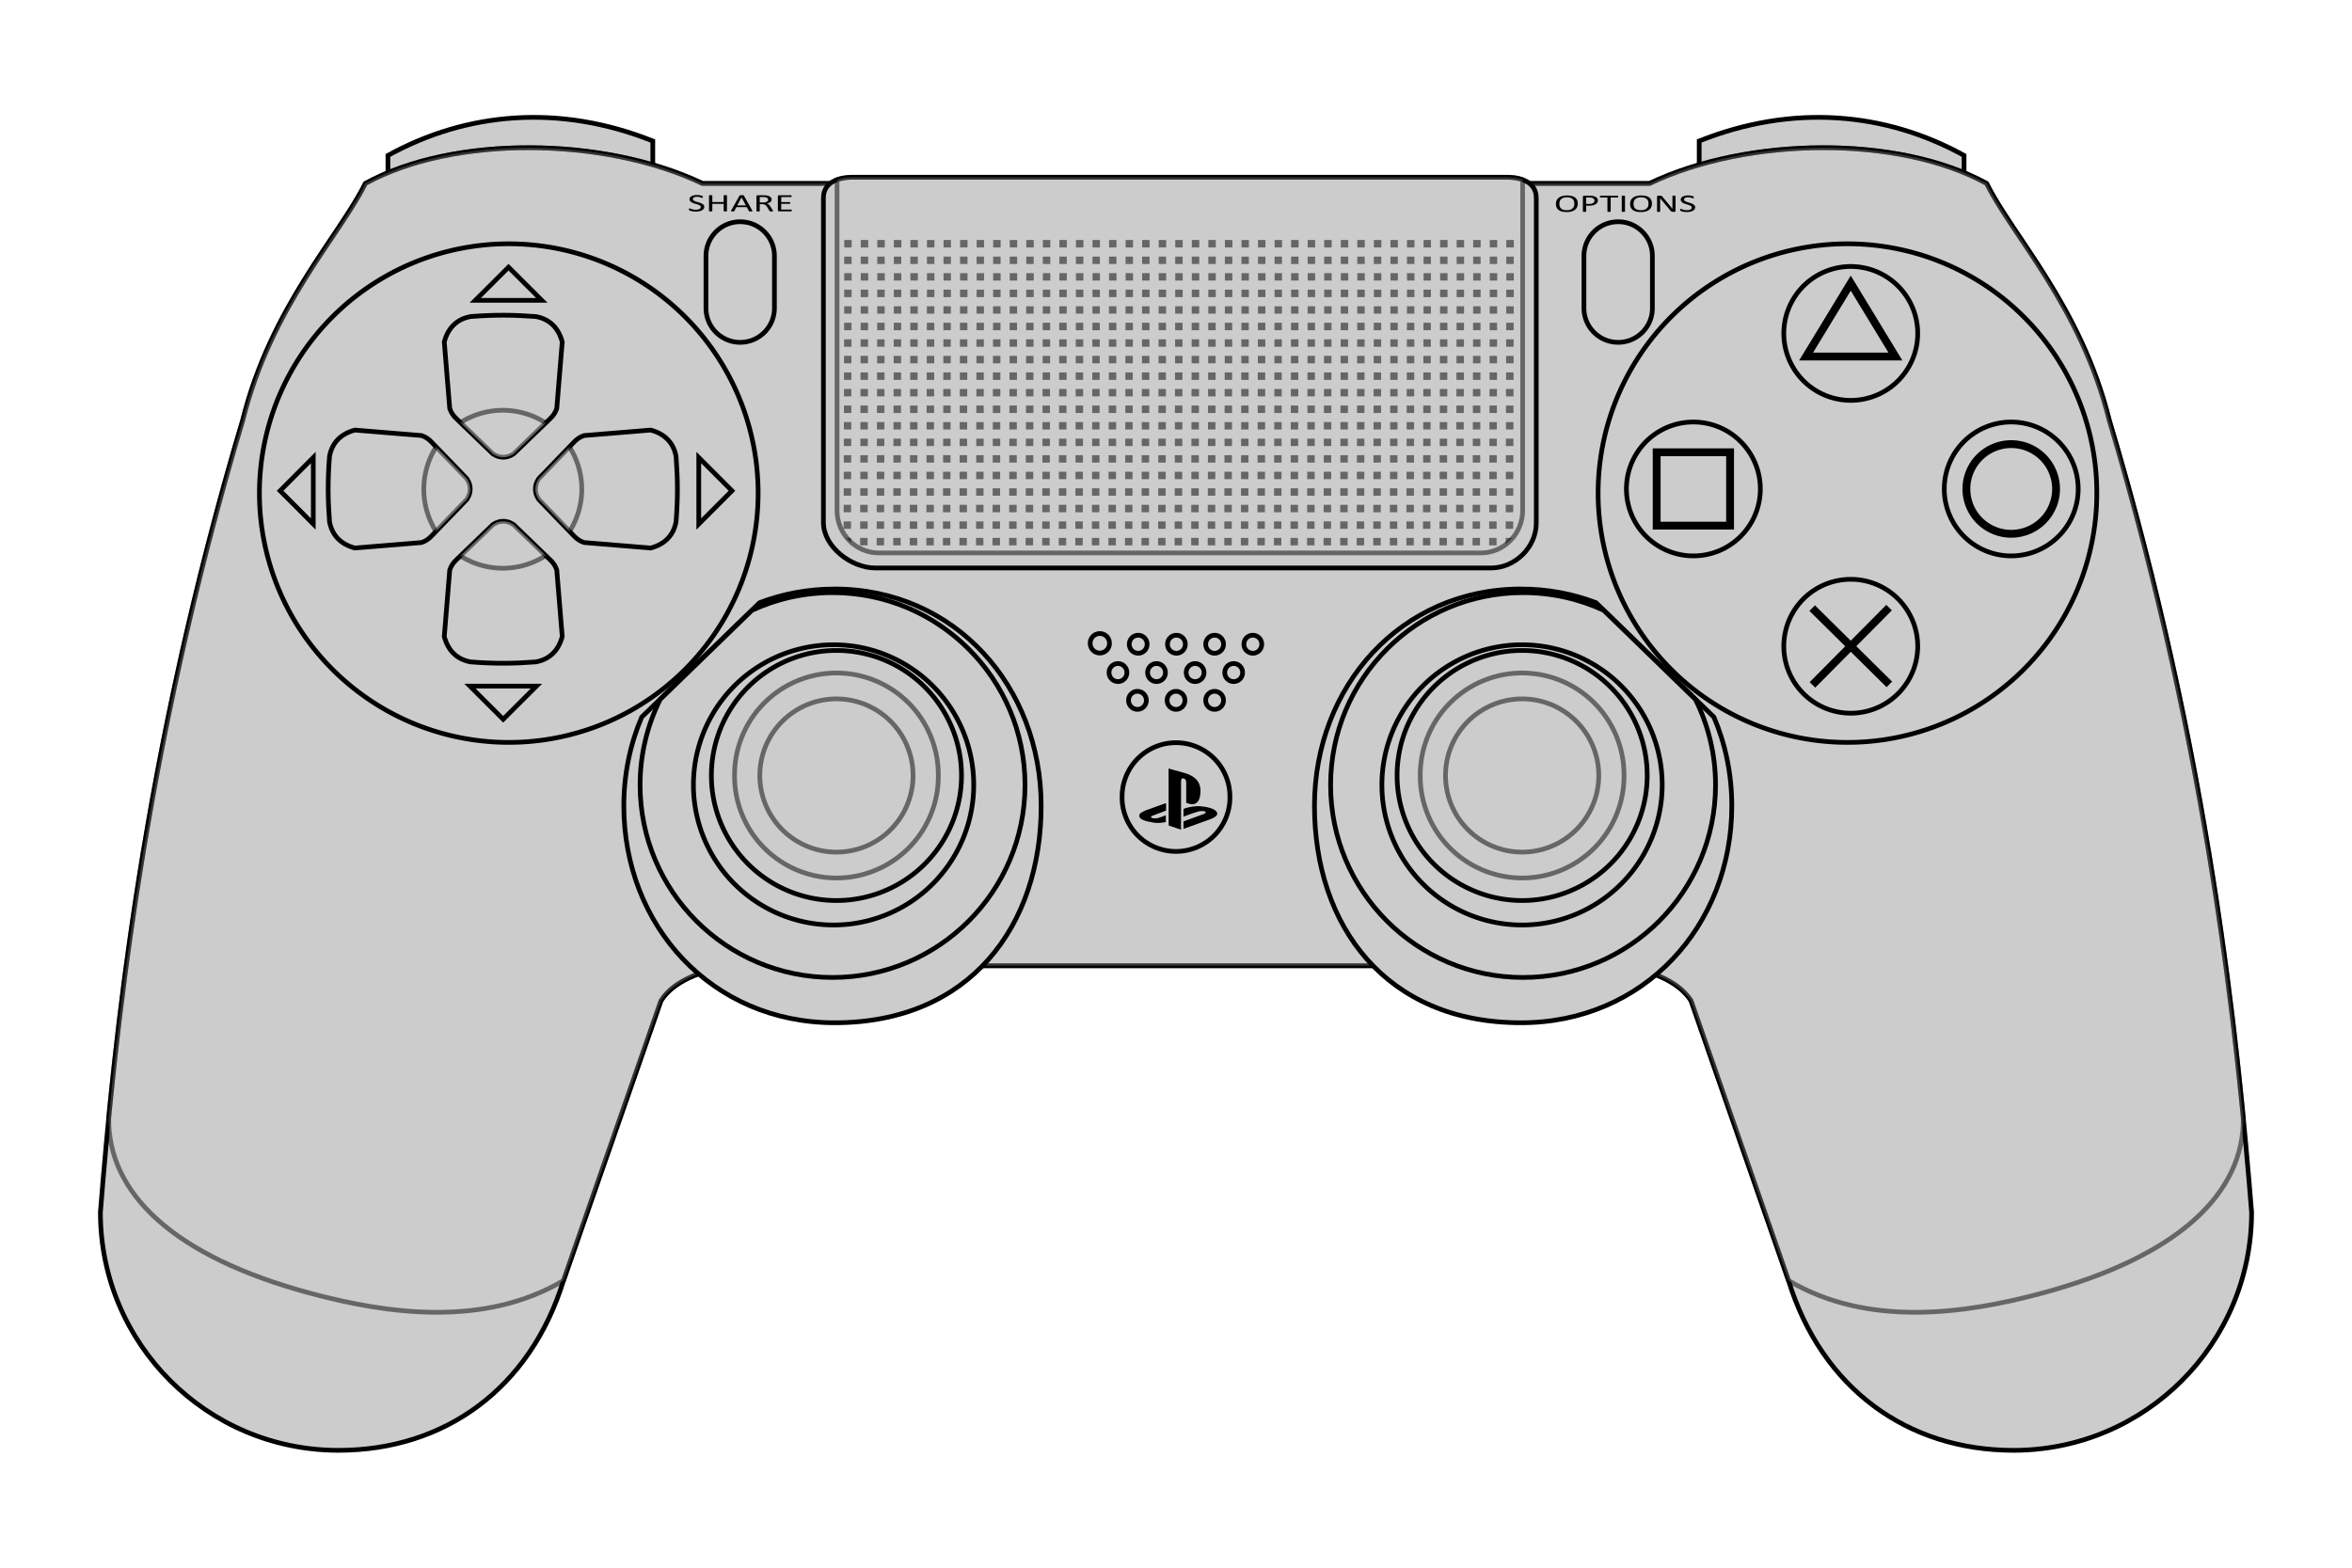<svg xmlns="http://www.w3.org/2000/svg" width="600" height="400">
  <defs>
    <clipPath id="a">
      <path d="M-94.812 186.384c-7.017-.025-14.251.259-22.437.906-9.401 1.71-15.16 7.818-17.594 16.938l3.656 44.5c.928 2.695 2.288 4.727 4.25 6.594l24.562 23.688c2.721 1.809 4.903 2.219 6.906 2.219 2.003 0 4.217-.41 6.938-2.219l24.562-23.688c1.962-1.866 3.322-3.898 4.25-6.594l3.656-44.5c-2.434-9.12-8.224-15.228-17.625-16.938-7.306-.545-14.108-.881-21.125-.906zm-99.719 76.719c-9.12 2.434-15.228 8.193-16.938 17.594-1.294 16.374-1.09 28.95 0 43.562 1.71 9.401 7.818 15.191 16.938 17.625l44.5-3.656c2.695-.928 4.727-2.288 6.594-4.25l23.688-24.562c1.809-2.721 2.219-4.935 2.219-6.938 0-2.003-.41-4.186-2.219-6.906l-23.688-24.562c-1.866-1.962-3.898-3.322-6.594-4.25l-44.5-3.656zm197.562 0-44.5 3.656c-2.695.928-4.727 2.288-6.594 4.25l-23.688 24.562c-1.809 2.721-2.219 4.935-2.219 6.938 0 2.003.41 4.186 2.219 6.906l23.688 24.562c1.866 1.962 3.898 3.322 6.594 4.25l44.5 3.656c9.12-2.434 15.228-8.193 16.938-17.594 1.294-16.374 1.09-28.95 0-43.562-1.71-9.401-7.818-15.191-16.938-17.625zm-98.5 60.906c-2.003 0-4.186.41-6.906 2.219l-24.562 23.688c-1.962 1.866-3.322 3.898-4.25 6.594l-3.656 44.5c2.434 9.12 8.193 15.228 17.594 16.938 16.374 1.294 28.95 1.09 43.562 0 9.401-1.71 15.191-7.818 17.625-16.938l-3.656-44.5c-.928-2.695-2.288-4.727-4.25-6.594l-24.562-23.688c-2.721-1.809-4.935-2.219-6.938-2.219z" style="color:#000;fill:#37abc8;fill-opacity:1;fill-rule:nonzero;stroke:none;stroke-width:2;marker:none;visibility:visible;display:inline;overflow:visible;enable-background:accumulate"/>
    </clipPath>
  </defs>
  <g style="fill:#ccc">
    <path d="M98.961 39.662c20.1-11.096 43.742-13.192 67.57-3.686v15.425H98.961zM501.039 39.662c-20.1-11.096-43.742-13.192-67.57-3.686v15.425h67.57z" style="color:#000;fill:#ccc;fill-opacity:1;fill-rule:nonzero;stroke:#000;stroke-width:1.2;stroke-linecap:butt;stroke-linejoin:miter;stroke-miterlimit:4;stroke-opacity:1;stroke-dasharray:none;stroke-dashoffset:0;marker:none;visibility:visible;display:inline;overflow:visible;enable-background:accumulate"/>
    <path d="M135.175 37.685c-15.555-.044-30.767 2.955-41.972 9.125-6.639 13.439-24.068 31.411-31.27 60.354-25.706 85.95-32.813 158.57-36.322 202.144 0 33.549 27.188 60.748 60.736 60.748 27.104 0 48.895-15.784 57.404-43.322l24.856-71.379c3.697-5.88 12.742-8.297 18.49-8.934H412.903c5.748.637 14.792 3.055 18.49 8.934l24.856 71.379c8.509 27.537 30.301 43.322 57.404 43.322 33.549 0 60.736-27.2 60.736-60.748-3.51-43.574-10.617-116.194-36.322-202.144-7.202-28.943-24.631-46.916-31.27-60.354-11.205-6.171-26.417-9.17-41.972-9.125-15.555.044-31.462 3.131-44.038 9.125H179.214c-12.576-5.994-28.483-9.081-44.038-9.125z" style="color:#000;fill:#ccc;fill-opacity:1;fill-rule:nonzero;stroke:#000;stroke-width:1.2;stroke-linecap:butt;stroke-linejoin:miter;stroke-miterlimit:4;stroke-opacity:1;stroke-dasharray:none;stroke-dashoffset:0;marker:none;visibility:visible;display:inline;overflow:visible;enable-background:accumulate"/>
    <path d="M135.175 37.685c-15.555-.044-30.767 2.955-41.972 9.125-6.639 13.439-24.068 31.411-31.27 60.354-21.436 71.673-29.94 134.08-34.208 178.101-.158 19.175 16.434 35.333 51.599 44.755 19.542 5.236 44.194 8.701 64.427-3.285l24.856-71.379c3.697-5.88 12.742-8.297 18.49-8.934h225.806c5.748.637 14.792 3.055 18.49 8.934l24.856 71.379c20.234 11.986 44.885 8.521 64.427 3.285 35.165-9.423 51.758-25.58 51.599-44.755-4.269-44.021-12.773-106.428-34.208-178.101-7.202-28.943-24.631-46.916-31.27-60.354-11.205-6.171-26.417-9.17-41.972-9.125-15.555.044-31.462 3.131-44.038 9.125H179.214c-12.576-5.994-28.483-9.081-44.038-9.125z" style="color:#000;fill:#ccc;fill-opacity:1;fill-rule:nonzero;stroke:#000;stroke-width:1.2;stroke-linecap:butt;stroke-linejoin:miter;stroke-miterlimit:4;stroke-opacity:1;stroke-dasharray:none;stroke-dashoffset:0;marker:none;visibility:visible;display:inline;overflow:visible;enable-background:accumulate;opacity:.5"/>
  </g>
  <g style="fill:#ccc">
    <path d="M217.495 45.222c-1.967 0-7.441.446-7.441 5.291v82.805c0 6.164 7.079 11.603 13.244 11.603h157.055c6.164 0 11.552-5.297 11.552-11.461V50.514c0-4.846-5.475-5.291-7.441-5.291H234.695z" style="color:#000;fill:#ccc;fill-opacity:1;fill-rule:nonzero;stroke:#000;stroke-width:1.2;stroke-linecap:butt;stroke-linejoin:miter;stroke-miterlimit:4;stroke-opacity:1;stroke-dasharray:none;stroke-dashoffset:0;marker:none;visibility:visible;display:inline;overflow:visible;enable-background:accumulate"/>
    <path d="M217.495 45.222c-.885 0-2.479.093-3.965.633v84.386c0 6.012 4.761 10.845 10.69 10.845h153.507c5.929 0 10.702-4.833 10.702-10.845V45.855c-1.487-.54-3.081-.633-3.965-.633H217.495z" style="opacity:.5;color:#000;fill:#ccc;fill-opacity:1;fill-rule:nonzero;stroke:#000;stroke-width:1.2;stroke-linecap:butt;stroke-linejoin:miter;stroke-miterlimit:4;stroke-opacity:1;stroke-dasharray:none;stroke-dashoffset:0;marker:none;visibility:visible;display:inline;overflow:visible;enable-background:accumulate"/>
    <path d="M215.369 61.239v1.899h1.887v-1.899h-1.887zm4.216 0v1.899h1.899v-1.899h-1.899zm4.216 0v1.899h1.899v-1.899h-1.899zm4.228 0v1.899h1.899v-1.899h-1.899zm4.216 0v1.899h1.899v-1.899h-1.899zm4.228 0v1.899h1.899v-1.899h-1.899zm4.228 0v1.899h1.887v-1.899h-1.887zm4.216 0v1.899h1.899v-1.899h-1.899zm4.228 0v1.899h1.887v-1.899h-1.887zm4.216 0v1.899h1.899v-1.899h-1.899zm4.228 0v1.899h1.899v-1.899h-1.899zm4.216 0v1.899h1.899v-1.899h-1.899zm4.228 0v1.899h1.899v-1.899h-1.899zm4.216 0v1.899h1.899v-1.899h-1.899zm4.228 0v1.899h1.899v-1.899h-1.899zm4.228 0v1.899h1.887v-1.899h-1.887zm4.216 0v1.899h1.899v-1.899h-1.899zm4.228 0v1.899h1.887v-1.899h-1.887zm4.216 0v1.899h1.899v-1.899h-1.899zm4.228 0v1.899h1.899v-1.899h-1.899zm4.216 0v1.899h1.899v-1.899h-1.899zm4.228 0v1.899h1.899v-1.899h-1.899zm4.216 0v1.899h1.899v-1.899h-1.899zm4.228 0v1.899h1.899v-1.899h-1.899zm4.228 0v1.899h1.887v-1.899h-1.887zm4.216 0v1.899h1.899v-1.899h-1.899zm4.228 0v1.899h1.887v-1.899h-1.887zm4.216 0v1.899h1.899v-1.899h-1.899zm4.228 0v1.899h1.899v-1.899h-1.899zm4.216 0v1.899h1.899v-1.899h-1.899zm4.228 0v1.899h1.899v-1.899h-1.899zm4.216 0v1.899h1.899v-1.899h-1.899zm4.228 0v1.899h1.899v-1.899h-1.899zm4.228 0v1.899h1.887v-1.899h-1.887zm4.216 0v1.899h1.899v-1.899h-1.899zm4.228 0v1.899h1.887v-1.899h-1.887zm4.216 0v1.899h1.899v-1.899h-1.899zm4.228 0v1.899h1.899v-1.899h-1.899zm4.216 0v1.899h1.899v-1.899h-1.899zm4.228 0v1.899h1.899v-1.899h-1.899zm4.216 0v1.899h1.911v-1.899h-1.911zm-168.904 4.228v1.899h1.887v-1.899h-1.887zm4.216 0v1.899h1.899v-1.899h-1.899zm4.216 0v1.899h1.899v-1.899h-1.899zm4.228 0v1.899h1.899v-1.899h-1.899zm4.216 0v1.899h1.899v-1.899h-1.899zm4.228 0v1.899h1.899v-1.899h-1.899zm4.228 0v1.899h1.887v-1.899h-1.887zm4.216 0v1.899h1.899v-1.899h-1.899zm4.228 0v1.899h1.887v-1.899h-1.887zm4.216 0v1.899h1.899v-1.899h-1.899zm4.228 0v1.899h1.899v-1.899h-1.899zm4.216 0v1.899h1.899v-1.899h-1.899zm4.228 0v1.899h1.899v-1.899h-1.899zm4.216 0v1.899h1.899v-1.899h-1.899zm4.228 0v1.899h1.899v-1.899h-1.899zm4.228 0v1.899h1.887v-1.899h-1.887zm4.216 0v1.899h1.899v-1.899h-1.899zm4.228 0v1.899h1.887v-1.899h-1.887zm4.216 0v1.899h1.899v-1.899h-1.899zm4.228 0v1.899h1.899v-1.899h-1.899zm4.216 0v1.899h1.899v-1.899h-1.899zm4.228 0v1.899h1.899v-1.899h-1.899zm4.216 0v1.899h1.899v-1.899h-1.899zm4.228 0v1.899h1.899v-1.899h-1.899zm4.228 0v1.899h1.887v-1.899h-1.887zm4.216 0v1.899h1.899v-1.899h-1.899zm4.228 0v1.899h1.887v-1.899h-1.887zm4.216 0v1.899h1.899v-1.899h-1.899zm4.228 0v1.899h1.899v-1.899h-1.899zm4.216 0v1.899h1.899v-1.899h-1.899zm4.228 0v1.899h1.899v-1.899h-1.899zm4.216 0v1.899h1.899v-1.899h-1.899zm4.228 0v1.899h1.899v-1.899h-1.899zm4.228 0v1.899h1.887v-1.899h-1.887zm4.216 0v1.899h1.899v-1.899h-1.899zm4.228 0v1.899h1.887v-1.899h-1.887zm4.216 0v1.899h1.899v-1.899h-1.899zm4.228 0v1.899h1.899v-1.899h-1.899zm4.216 0v1.899h1.899v-1.899h-1.899zm4.228 0v1.899h1.899v-1.899h-1.899zm4.216 0v1.899h1.911v-1.899h-1.911zM215.369 69.696v1.887h1.887V69.696h-1.887zm4.216 0v1.887h1.899V69.696h-1.899zm4.216 0v1.887h1.899V69.696h-1.899zm4.228 0v1.887h1.899V69.696h-1.899zm4.216 0v1.887h1.899V69.696h-1.899zm4.228 0v1.887h1.899V69.696h-1.899zm4.228 0v1.887h1.887V69.696h-1.887zm4.216 0v1.887h1.899V69.696h-1.899zm4.228 0v1.887h1.887V69.696h-1.887zm4.216 0v1.887h1.899V69.696h-1.899zm4.228 0v1.887h1.899V69.696h-1.899zm4.216 0v1.887h1.899V69.696h-1.899zm4.228 0v1.887h1.899V69.696h-1.899zm4.216 0v1.887h1.899V69.696h-1.899zm4.228 0v1.887h1.899V69.696h-1.899zm4.228 0v1.887h1.887V69.696h-1.887zm4.216 0v1.887h1.899V69.696h-1.899zm4.228 0v1.887h1.887V69.696h-1.887zm4.216 0v1.887h1.899V69.696h-1.899zm4.228 0v1.887h1.899V69.696h-1.899zm4.216 0v1.887h1.899V69.696h-1.899zm4.228 0v1.887h1.899V69.696h-1.899zm4.216 0v1.887h1.899V69.696h-1.899zm4.228 0v1.887h1.899V69.696h-1.899zm4.228 0v1.887h1.887V69.696h-1.887zm4.216 0v1.887h1.899V69.696h-1.899zm4.228 0v1.887h1.887V69.696h-1.887zm4.216 0v1.887h1.899V69.696h-1.899zm4.228 0v1.887h1.899V69.696h-1.899zm4.216 0v1.887h1.899V69.696h-1.899zm4.228 0v1.887h1.899V69.696h-1.899zm4.216 0v1.887h1.899V69.696h-1.899zm4.228 0v1.887h1.899V69.696h-1.899zm4.228 0v1.887h1.887V69.696h-1.887zm4.216 0v1.887h1.899V69.696h-1.899zm4.228 0v1.887h1.887V69.696h-1.887zm4.216 0v1.887h1.899V69.696h-1.899zm4.228 0v1.887h1.899V69.696h-1.899zm4.216 0v1.887h1.899V69.696h-1.899zm4.228 0v1.887h1.899V69.696h-1.899zm4.216 0v1.887h1.911V69.696h-1.911zm-168.904 4.216v1.899h1.887v-1.899h-1.887zm4.216 0v1.899h1.899v-1.899h-1.899zm4.216 0v1.899h1.899v-1.899h-1.899zm4.228 0v1.899h1.899v-1.899h-1.899zm4.216 0v1.899h1.899v-1.899h-1.899zm4.228 0v1.899h1.899v-1.899h-1.899zm4.228 0v1.899h1.887v-1.899h-1.887zm4.216 0v1.899h1.899v-1.899h-1.899zm4.228 0v1.899h1.887v-1.899h-1.887zm4.216 0v1.899h1.899v-1.899h-1.899zm4.228 0v1.899h1.899v-1.899h-1.899zm4.216 0v1.899h1.899v-1.899h-1.899zm4.228 0v1.899h1.899v-1.899h-1.899zm4.216 0v1.899h1.899v-1.899h-1.899zm4.228 0v1.899h1.899v-1.899h-1.899zm4.228 0v1.899h1.887v-1.899h-1.887zm4.216 0v1.899h1.899v-1.899h-1.899zm4.228 0v1.899h1.887v-1.899h-1.887zm4.216 0v1.899h1.899v-1.899h-1.899zm4.228 0v1.899h1.899v-1.899h-1.899zm4.216 0v1.899h1.899v-1.899h-1.899zm4.228 0v1.899h1.899v-1.899h-1.899zm4.216 0v1.899h1.899v-1.899h-1.899zm4.228 0v1.899h1.899v-1.899h-1.899zm4.228 0v1.899h1.887v-1.899h-1.887zm4.216 0v1.899h1.899v-1.899h-1.899zm4.228 0v1.899h1.887v-1.899h-1.887zm4.216 0v1.899h1.899v-1.899h-1.899zm4.228 0v1.899h1.899v-1.899h-1.899zm4.216 0v1.899h1.899v-1.899h-1.899zm4.228 0v1.899h1.899v-1.899h-1.899zm4.216 0v1.899h1.899v-1.899h-1.899zm4.228 0v1.899h1.899v-1.899h-1.899zm4.228 0v1.899h1.887v-1.899h-1.887zm4.216 0v1.899h1.899v-1.899h-1.899zm4.228 0v1.899h1.887v-1.899h-1.887zm4.216 0v1.899h1.899v-1.899h-1.899zm4.228 0v1.899h1.899v-1.899h-1.899zm4.216 0v1.899h1.899v-1.899h-1.899zm4.228 0v1.899h1.899v-1.899h-1.899zm4.216 0v1.899h1.911v-1.899h-1.911zm-168.904 4.228v1.887h1.887v-1.887h-1.887zm4.216 0v1.887h1.899v-1.887h-1.899zm4.216 0v1.887h1.899v-1.887h-1.899zm4.228 0v1.887h1.899v-1.887h-1.899zm4.216 0v1.887h1.899v-1.887h-1.899zm4.228 0v1.887h1.899v-1.887h-1.899zm4.228 0v1.887h1.887v-1.887h-1.887zm4.216 0v1.887h1.899v-1.887h-1.899zm4.228 0v1.887h1.887v-1.887h-1.887zm4.216 0v1.887h1.899v-1.887h-1.899zm4.228 0v1.887h1.899v-1.887h-1.899zm4.216 0v1.887h1.899v-1.887h-1.899zm4.228 0v1.887h1.899v-1.887h-1.899zm4.216 0v1.887h1.899v-1.887h-1.899zm4.228 0v1.887h1.899v-1.887h-1.899zm4.228 0v1.887h1.887v-1.887h-1.887zm4.216 0v1.887h1.899v-1.887h-1.899zm4.228 0v1.887h1.887v-1.887h-1.887zm4.216 0v1.887h1.899v-1.887h-1.899zm4.228 0v1.887h1.899v-1.887h-1.899zm4.216 0v1.887h1.899v-1.887h-1.899zm4.228 0v1.887h1.899v-1.887h-1.899zm4.216 0v1.887h1.899v-1.887h-1.899zm4.228 0v1.887h1.899v-1.887h-1.899zm4.228 0v1.887h1.887v-1.887h-1.887zm4.216 0v1.887h1.899v-1.887h-1.899zm4.228 0v1.887h1.887v-1.887h-1.887zm4.216 0v1.887h1.899v-1.887h-1.899zm4.228 0v1.887h1.899v-1.887h-1.899zm4.216 0v1.887h1.899v-1.887h-1.899zm4.228 0v1.887h1.899v-1.887h-1.899zm4.216 0v1.887h1.899v-1.887h-1.899zm4.228 0v1.887h1.899v-1.887h-1.899zm4.228 0v1.887h1.887v-1.887h-1.887zm4.216 0v1.887h1.899v-1.887h-1.899zm4.228 0v1.887h1.887v-1.887h-1.887zm4.216 0v1.887h1.899v-1.887h-1.899zm4.228 0v1.887h1.899v-1.887h-1.899zm4.216 0v1.887h1.899v-1.887h-1.899zm4.228 0v1.887h1.899v-1.887h-1.899zm4.216 0v1.887h1.911v-1.887h-1.911zm-168.904 4.216v1.899h1.887V82.357h-1.887zm4.216 0v1.899h1.899V82.357h-1.899zm4.216 0v1.899h1.899V82.357h-1.899zm4.228 0v1.899h1.899V82.357h-1.899zm4.216 0v1.899h1.899V82.357h-1.899zm4.228 0v1.899h1.899V82.357h-1.899zm4.228 0v1.899h1.887V82.357h-1.887zm4.216 0v1.899h1.899V82.357h-1.899zm4.228 0v1.899h1.887V82.357h-1.887zm4.216 0v1.899h1.899V82.357h-1.899zm4.228 0v1.899h1.899V82.357h-1.899zm4.216 0v1.899h1.899V82.357h-1.899zm4.228 0v1.899h1.899V82.357h-1.899zm4.216 0v1.899h1.899V82.357h-1.899zm4.228 0v1.899h1.899V82.357h-1.899zm4.228 0v1.899h1.887V82.357h-1.887zm4.216 0v1.899h1.899V82.357h-1.899zm4.228 0v1.899h1.887V82.357h-1.887zm4.216 0v1.899h1.899V82.357h-1.899zm4.228 0v1.899h1.899V82.357h-1.899zm4.216 0v1.899h1.899V82.357h-1.899zm4.228 0v1.899h1.899V82.357h-1.899zm4.216 0v1.899h1.899V82.357h-1.899zm4.228 0v1.899h1.899V82.357h-1.899zm4.228 0v1.899h1.887V82.357h-1.887zm4.216 0v1.899h1.899V82.357h-1.899zm4.228 0v1.899h1.887V82.357h-1.887zm4.216 0v1.899h1.899V82.357h-1.899zm4.228 0v1.899h1.899V82.357h-1.899zm4.216 0v1.899h1.899V82.357h-1.899zm4.228 0v1.899h1.899V82.357h-1.899zm4.216 0v1.899h1.899V82.357h-1.899zm4.228 0v1.899h1.899V82.357h-1.899zm4.228 0v1.899h1.887V82.357h-1.887zm4.216 0v1.899h1.899V82.357h-1.899zm4.228 0v1.899h1.887V82.357h-1.887zm4.216 0v1.899h1.899V82.357h-1.899zm4.228 0v1.899h1.899V82.357h-1.899zm4.216 0v1.899h1.899V82.357h-1.899zm4.228 0v1.899h1.899V82.357h-1.899zm4.216 0v1.899h1.911V82.357h-1.911zm-168.904 4.228v1.899h1.887v-1.899h-1.887zm4.216 0v1.899h1.899v-1.899h-1.899zm4.216 0v1.899h1.899v-1.899h-1.899zm4.228 0v1.899h1.899v-1.899h-1.899zm4.216 0v1.899h1.899v-1.899h-1.899zm4.228 0v1.899h1.899v-1.899h-1.899zm4.228 0v1.899h1.887v-1.899h-1.887zm4.216 0v1.899h1.899v-1.899h-1.899zm4.228 0v1.899h1.887v-1.899h-1.887zm4.216 0v1.899h1.899v-1.899h-1.899zm4.228 0v1.899h1.899v-1.899h-1.899zm4.216 0v1.899h1.899v-1.899h-1.899zm4.228 0v1.899h1.899v-1.899h-1.899zm4.216 0v1.899h1.899v-1.899h-1.899zm4.228 0v1.899h1.899v-1.899h-1.899zm4.228 0v1.899h1.887v-1.899h-1.887zm4.216 0v1.899h1.899v-1.899h-1.899zm4.228 0v1.899h1.887v-1.899h-1.887zm4.216 0v1.899h1.899v-1.899h-1.899zm4.228 0v1.899h1.899v-1.899h-1.899zm4.216 0v1.899h1.899v-1.899h-1.899zm4.228 0v1.899h1.899v-1.899h-1.899zm4.216 0v1.899h1.899v-1.899h-1.899zm4.228 0v1.899h1.899v-1.899h-1.899zm4.228 0v1.899h1.887v-1.899h-1.887zm4.216 0v1.899h1.899v-1.899h-1.899zm4.228 0v1.899h1.887v-1.899h-1.887zm4.216 0v1.899h1.899v-1.899h-1.899zm4.228 0v1.899h1.899v-1.899h-1.899zm4.216 0v1.899h1.899v-1.899h-1.899zm4.228 0v1.899h1.899v-1.899h-1.899zm4.216 0v1.899h1.899v-1.899h-1.899zm4.228 0v1.899h1.899v-1.899h-1.899zm4.228 0v1.899h1.887v-1.899h-1.887zm4.216 0v1.899h1.899v-1.899h-1.899zm4.228 0v1.899h1.887v-1.899h-1.887zm4.216 0v1.899h1.899v-1.899h-1.899zm4.228 0v1.899h1.899v-1.899h-1.899zm4.216 0v1.899h1.899v-1.899h-1.899zm4.228 0v1.899h1.899v-1.899h-1.899zm4.216 0v1.899h1.911v-1.899h-1.911zm-168.904 4.216v1.899h1.887v-1.899h-1.887zm4.216 0v1.899h1.899v-1.899h-1.899zm4.216 0v1.899h1.899v-1.899h-1.899zm4.228 0v1.899h1.899v-1.899h-1.899zm4.216 0v1.899h1.899v-1.899h-1.899zm4.228 0v1.899h1.899v-1.899h-1.899zm4.228 0v1.899h1.887v-1.899h-1.887zm4.216 0v1.899h1.899v-1.899h-1.899zm4.228 0v1.899h1.887v-1.899h-1.887zm4.216 0v1.899h1.899v-1.899h-1.899zm4.228 0v1.899h1.899v-1.899h-1.899zm4.216 0v1.899h1.899v-1.899h-1.899zm4.228 0v1.899h1.899v-1.899h-1.899zm4.216 0v1.899h1.899v-1.899h-1.899zm4.228 0v1.899h1.899v-1.899h-1.899zm4.228 0v1.899h1.887v-1.899h-1.887zm4.216 0v1.899h1.899v-1.899h-1.899zm4.228 0v1.899h1.887v-1.899h-1.887zm4.216 0v1.899h1.899v-1.899h-1.899zm4.228 0v1.899h1.899v-1.899h-1.899zm4.216 0v1.899h1.899v-1.899h-1.899zm4.228 0v1.899h1.899v-1.899h-1.899zm4.216 0v1.899h1.899v-1.899h-1.899zm4.228 0v1.899h1.899v-1.899h-1.899zm4.228 0v1.899h1.887v-1.899h-1.887zm4.216 0v1.899h1.899v-1.899h-1.899zm4.228 0v1.899h1.887v-1.899h-1.887zm4.216 0v1.899h1.899v-1.899h-1.899zm4.228 0v1.899h1.899v-1.899h-1.899zm4.216 0v1.899h1.899v-1.899h-1.899zm4.228 0v1.899h1.899v-1.899h-1.899zm4.216 0v1.899h1.899v-1.899h-1.899zm4.228 0v1.899h1.899v-1.899h-1.899zm4.228 0v1.899h1.887v-1.899h-1.887zm4.216 0v1.899h1.899v-1.899h-1.899zm4.228 0v1.899h1.887v-1.899h-1.887zm4.216 0v1.899h1.899v-1.899h-1.899zm4.228 0v1.899h1.899v-1.899h-1.899zm4.216 0v1.899h1.899v-1.899h-1.899zm4.228 0v1.899h1.899v-1.899h-1.899zm4.216 0v1.899h1.911v-1.899h-1.911zm-168.904 4.228v1.899h1.887v-1.899h-1.887zm4.216 0v1.899h1.899v-1.899h-1.899zm4.216 0v1.899h1.899v-1.899h-1.899zm4.228 0v1.899h1.899v-1.899h-1.899zm4.216 0v1.899h1.899v-1.899h-1.899zm4.228 0v1.899h1.899v-1.899h-1.899zm4.228 0v1.899h1.887v-1.899h-1.887zm4.216 0v1.899h1.899v-1.899h-1.899zm4.228 0v1.899h1.887v-1.899h-1.887zm4.216 0v1.899h1.899v-1.899h-1.899zm4.228 0v1.899h1.899v-1.899h-1.899zm4.216 0v1.899h1.899v-1.899h-1.899zm4.228 0v1.899h1.899v-1.899h-1.899zm4.216 0v1.899h1.899v-1.899h-1.899zm4.228 0v1.899h1.899v-1.899h-1.899zm4.228 0v1.899h1.887v-1.899h-1.887zm4.216 0v1.899h1.899v-1.899h-1.899zm4.228 0v1.899h1.887v-1.899h-1.887zm4.216 0v1.899h1.899v-1.899h-1.899zm4.228 0v1.899h1.899v-1.899h-1.899zm4.216 0v1.899h1.899v-1.899h-1.899zm4.228 0v1.899h1.899v-1.899h-1.899zm4.216 0v1.899h1.899v-1.899h-1.899zm4.228 0v1.899h1.899v-1.899h-1.899zm4.228 0v1.899h1.887v-1.899h-1.887zm4.216 0v1.899h1.899v-1.899h-1.899zm4.228 0v1.899h1.887v-1.899h-1.887zm4.216 0v1.899h1.899v-1.899h-1.899zm4.228 0v1.899h1.899v-1.899h-1.899zm4.216 0v1.899h1.899v-1.899h-1.899zm4.228 0v1.899h1.899v-1.899h-1.899zm4.216 0v1.899h1.899v-1.899h-1.899zm4.228 0v1.899h1.899v-1.899h-1.899zm4.228 0v1.899h1.887v-1.899h-1.887zm4.216 0v1.899h1.899v-1.899h-1.899zm4.228 0v1.899h1.887v-1.899h-1.887zm4.216 0v1.899h1.899v-1.899h-1.899zm4.228 0v1.899h1.899v-1.899h-1.899zm4.216 0v1.899h1.899v-1.899h-1.899zm4.228 0v1.899h1.899v-1.899h-1.899zm4.216 0v1.899h1.911v-1.899h-1.911zm-168.904 4.216v1.899h1.887v-1.899h-1.887zm4.216 0v1.899h1.899v-1.899h-1.899zm4.216 0v1.899h1.899v-1.899h-1.899zm4.228 0v1.899h1.899v-1.899h-1.899zm4.216 0v1.899h1.899v-1.899h-1.899zm4.228 0v1.899h1.899v-1.899h-1.899zm4.228 0v1.899h1.887v-1.899h-1.887zm4.216 0v1.899h1.899v-1.899h-1.899zm4.228 0v1.899h1.887v-1.899h-1.887zm4.216 0v1.899h1.899v-1.899h-1.899zm4.228 0v1.899h1.899v-1.899h-1.899zm4.216 0v1.899h1.899v-1.899h-1.899zm4.228 0v1.899h1.899v-1.899h-1.899zm4.216 0v1.899h1.899v-1.899h-1.899zm4.228 0v1.899h1.899v-1.899h-1.899zm4.228 0v1.899h1.887v-1.899h-1.887zm4.216 0v1.899h1.899v-1.899h-1.899zm4.228 0v1.899h1.887v-1.899h-1.887zm4.216 0v1.899h1.899v-1.899h-1.899zm4.228 0v1.899h1.899v-1.899h-1.899zm4.216 0v1.899h1.899v-1.899h-1.899zm4.228 0v1.899h1.899v-1.899h-1.899zm4.216 0v1.899h1.899v-1.899h-1.899zm4.228 0v1.899h1.899v-1.899h-1.899zm4.228 0v1.899h1.887v-1.899h-1.887zm4.216 0v1.899h1.899v-1.899h-1.899zm4.228 0v1.899h1.887v-1.899h-1.887zm4.216 0v1.899h1.899v-1.899h-1.899zm4.228 0v1.899h1.899v-1.899h-1.899zm4.216 0v1.899h1.899v-1.899h-1.899zm4.228 0v1.899h1.899v-1.899h-1.899zm4.216 0v1.899h1.899v-1.899h-1.899zm4.228 0v1.899h1.899v-1.899h-1.899zm4.228 0v1.899h1.887v-1.899h-1.887zm4.216 0v1.899h1.899v-1.899h-1.899zm4.228 0v1.899h1.887v-1.899h-1.887zm4.216 0v1.899h1.899v-1.899h-1.899zm4.228 0v1.899h1.899v-1.899h-1.899zm4.216 0v1.899h1.899v-1.899h-1.899zm4.228 0v1.899h1.899v-1.899h-1.899zm4.216 0v1.899h1.911v-1.899h-1.911zm-168.904 4.228v1.899h1.887v-1.899h-1.887zm4.216 0v1.899h1.899v-1.899h-1.899zm4.216 0v1.899h1.899v-1.899h-1.899zm4.228 0v1.899h1.899v-1.899h-1.899zm4.216 0v1.899h1.899v-1.899h-1.899zm4.228 0v1.899h1.899v-1.899h-1.899zm4.228 0v1.899h1.887v-1.899h-1.887zm4.216 0v1.899h1.899v-1.899h-1.899zm4.228 0v1.899h1.887v-1.899h-1.887zm4.216 0v1.899h1.899v-1.899h-1.899zm4.228 0v1.899h1.899v-1.899h-1.899zm4.216 0v1.899h1.899v-1.899h-1.899zm4.228 0v1.899h1.899v-1.899h-1.899zm4.216 0v1.899h1.899v-1.899h-1.899zm4.228 0v1.899h1.899v-1.899h-1.899zm4.228 0v1.899h1.887v-1.899h-1.887zm4.216 0v1.899h1.899v-1.899h-1.899zm4.228 0v1.899h1.887v-1.899h-1.887zm4.216 0v1.899h1.899v-1.899h-1.899zm4.228 0v1.899h1.899v-1.899h-1.899zm4.216 0v1.899h1.899v-1.899h-1.899zm4.228 0v1.899h1.899v-1.899h-1.899zm4.216 0v1.899h1.899v-1.899h-1.899zm4.228 0v1.899h1.899v-1.899h-1.899zm4.228 0v1.899h1.887v-1.899h-1.887zm4.216 0v1.899h1.899v-1.899h-1.899zm4.228 0v1.899h1.887v-1.899h-1.887zm4.216 0v1.899h1.899v-1.899h-1.899zm4.228 0v1.899h1.899v-1.899h-1.899zm4.216 0v1.899h1.899v-1.899h-1.899zm4.228 0v1.899h1.899v-1.899h-1.899zm4.216 0v1.899h1.899v-1.899h-1.899zm4.228 0v1.899h1.899v-1.899h-1.899zm4.228 0v1.899h1.887v-1.899h-1.887zm4.216 0v1.899h1.899v-1.899h-1.899zm4.228 0v1.899h1.887v-1.899h-1.887zm4.216 0v1.899h1.899v-1.899h-1.899zm4.228 0v1.899h1.899v-1.899h-1.899zm4.216 0v1.899h1.899v-1.899h-1.899zm4.228 0v1.899h1.899v-1.899h-1.899zm4.216 0v1.899h1.911v-1.899h-1.911zm-168.904 4.228v1.887h1.887v-1.887h-1.887zm4.216 0v1.887h1.899v-1.887h-1.899zm4.216 0v1.887h1.899v-1.887h-1.899zm4.228 0v1.887h1.899v-1.887h-1.899zm4.216 0v1.887h1.899v-1.887h-1.899zm4.228 0v1.887h1.899v-1.887h-1.899zm4.228 0v1.887h1.887v-1.887h-1.887zm4.216 0v1.887h1.899v-1.887h-1.899zm4.228 0v1.887h1.887v-1.887h-1.887zm4.216 0v1.887h1.899v-1.887h-1.899zm4.228 0v1.887h1.899v-1.887h-1.899zm4.216 0v1.887h1.899v-1.887h-1.899zm4.228 0v1.887h1.899v-1.887h-1.899zm4.216 0v1.887h1.899v-1.887h-1.899zm4.228 0v1.887h1.899v-1.887h-1.899zm4.228 0v1.887h1.887v-1.887h-1.887zm4.216 0v1.887h1.899v-1.887h-1.899zm4.228 0v1.887h1.887v-1.887h-1.887zm4.216 0v1.887h1.899v-1.887h-1.899zm4.228 0v1.887h1.899v-1.887h-1.899zm4.216 0v1.887h1.899v-1.887h-1.899zm4.228 0v1.887h1.899v-1.887h-1.899zm4.216 0v1.887h1.899v-1.887h-1.899zm4.228 0v1.887h1.899v-1.887h-1.899zm4.228 0v1.887h1.887v-1.887h-1.887zm4.216 0v1.887h1.899v-1.887h-1.899zm4.228 0v1.887h1.887v-1.887h-1.887zm4.216 0v1.887h1.899v-1.887h-1.899zm4.228 0v1.887h1.899v-1.887h-1.899zm4.216 0v1.887h1.899v-1.887h-1.899zm4.228 0v1.887h1.899v-1.887h-1.899zm4.216 0v1.887h1.899v-1.887h-1.899zm4.228 0v1.887h1.899v-1.887h-1.899zm4.228 0v1.887h1.887v-1.887h-1.887zm4.216 0v1.887h1.899v-1.887h-1.899zm4.228 0v1.887h1.887v-1.887h-1.887zm4.216 0v1.887h1.899v-1.887h-1.899zm4.228 0v1.887h1.899v-1.887h-1.899zm4.216 0v1.887h1.899v-1.887h-1.899zm4.228 0v1.887h1.899v-1.887h-1.899zm4.216 0v1.887h1.911v-1.887h-1.911zm-168.904 4.216v1.899h1.887v-1.899h-1.887zm4.216 0v1.899h1.899v-1.899h-1.899zm4.216 0v1.899h1.899v-1.899h-1.899zm4.228 0v1.899h1.899v-1.899h-1.899zm4.216 0v1.899h1.899v-1.899h-1.899zm4.228 0v1.899h1.899v-1.899h-1.899zm4.228 0v1.899h1.887v-1.899h-1.887zm4.216 0v1.899h1.899v-1.899h-1.899zm4.228 0v1.899h1.887v-1.899h-1.887zm4.216 0v1.899h1.899v-1.899h-1.899zm4.228 0v1.899h1.899v-1.899h-1.899zm4.216 0v1.899h1.899v-1.899h-1.899zm4.228 0v1.899h1.899v-1.899h-1.899zm4.216 0v1.899h1.899v-1.899h-1.899zm4.228 0v1.899h1.899v-1.899h-1.899zm4.228 0v1.899h1.887v-1.899h-1.887zm4.216 0v1.899h1.899v-1.899h-1.899zm4.228 0v1.899h1.887v-1.899h-1.887zm4.216 0v1.899h1.899v-1.899h-1.899zm4.228 0v1.899h1.899v-1.899h-1.899zm4.216 0v1.899h1.899v-1.899h-1.899zm4.228 0v1.899h1.899v-1.899h-1.899zm4.216 0v1.899h1.899v-1.899h-1.899zm4.228 0v1.899h1.899v-1.899h-1.899zm4.228 0v1.899h1.887v-1.899h-1.887zm4.216 0v1.899h1.899v-1.899h-1.899zm4.228 0v1.899h1.887v-1.899h-1.887zm4.216 0v1.899h1.899v-1.899h-1.899zm4.228 0v1.899h1.899v-1.899h-1.899zm4.216 0v1.899h1.899v-1.899h-1.899zm4.228 0v1.899h1.899v-1.899h-1.899zm4.216 0v1.899h1.899v-1.899h-1.899zm4.228 0v1.899h1.899v-1.899h-1.899zm4.228 0v1.899h1.887v-1.899h-1.887zm4.216 0v1.899h1.899v-1.899h-1.899zm4.228 0v1.899h1.887v-1.899h-1.887zm4.216 0v1.899h1.899v-1.899h-1.899zm4.228 0v1.899h1.899v-1.899h-1.899zm4.216 0v1.899h1.899v-1.899h-1.899zm4.228 0v1.899h1.899v-1.899h-1.899zm4.216 0v1.899h1.911v-1.899h-1.911zm-168.904 4.228v1.887h1.887v-1.887h-1.887zm4.216 0v1.887h1.899v-1.887h-1.899zm4.216 0v1.887h1.899v-1.887h-1.899zm4.228 0v1.887h1.899v-1.887h-1.899zm4.216 0v1.887h1.899v-1.887h-1.899zm4.228 0v1.887h1.899v-1.887h-1.899zm4.228 0v1.887h1.887v-1.887h-1.887zm4.216 0v1.887h1.899v-1.887h-1.899zm4.228 0v1.887h1.887v-1.887h-1.887zm4.216 0v1.887h1.899v-1.887h-1.899zm4.228 0v1.887h1.899v-1.887h-1.899zm4.216 0v1.887h1.899v-1.887h-1.899zm4.228 0v1.887h1.899v-1.887h-1.899zm4.216 0v1.887h1.899v-1.887h-1.899zm4.228 0v1.887h1.899v-1.887h-1.899zm4.228 0v1.887h1.887v-1.887h-1.887zm4.216 0v1.887h1.899v-1.887h-1.899zm4.228 0v1.887h1.887v-1.887h-1.887zm4.216 0v1.887h1.899v-1.887h-1.899zm4.228 0v1.887h1.899v-1.887h-1.899zm4.216 0v1.887h1.899v-1.887h-1.899zm4.228 0v1.887h1.899v-1.887h-1.899zm4.216 0v1.887h1.899v-1.887h-1.899zm4.228 0v1.887h1.899v-1.887h-1.899zm4.228 0v1.887h1.887v-1.887h-1.887zm4.216 0v1.887h1.899v-1.887h-1.899zm4.228 0v1.887h1.887v-1.887h-1.887zm4.216 0v1.887h1.899v-1.887h-1.899zm4.228 0v1.887h1.899v-1.887h-1.899zm4.216 0v1.887h1.899v-1.887h-1.899zm4.228 0v1.887h1.899v-1.887h-1.899zm4.216 0v1.887h1.899v-1.887h-1.899zm4.228 0v1.887h1.899v-1.887h-1.899zm4.228 0v1.887h1.887v-1.887h-1.887zm4.216 0v1.887h1.899v-1.887h-1.899zm4.228 0v1.887h1.887v-1.887h-1.887zm4.216 0v1.887h1.899v-1.887h-1.899zm4.228 0v1.887h1.899v-1.887h-1.899zm4.216 0v1.887h1.899v-1.887h-1.899zm4.228 0v1.887h1.899v-1.887h-1.899zm4.216 0v1.887h1.911v-1.887h-1.911zm-168.904 4.216v1.899h1.887v-1.899h-1.887zm4.216 0v1.899h1.899v-1.899h-1.899zm4.216 0v1.899h1.899v-1.899h-1.899zm4.228 0v1.899h1.899v-1.899h-1.899zm4.216 0v1.899h1.899v-1.899h-1.899zm4.228 0v1.899h1.899v-1.899h-1.899zm4.228 0v1.899h1.887v-1.899h-1.887zm4.216 0v1.899h1.899v-1.899h-1.899zm4.228 0v1.899h1.887v-1.899h-1.887zm4.216 0v1.899h1.899v-1.899h-1.899zm4.228 0v1.899h1.899v-1.899h-1.899zm4.216 0v1.899h1.899v-1.899h-1.899zm4.228 0v1.899h1.899v-1.899h-1.899zm4.216 0v1.899h1.899v-1.899h-1.899zm4.228 0v1.899h1.899v-1.899h-1.899zm4.228 0v1.899h1.887v-1.899h-1.887zm4.216 0v1.899h1.899v-1.899h-1.899zm4.228 0v1.899h1.887v-1.899h-1.887zm4.216 0v1.899h1.899v-1.899h-1.899zm4.228 0v1.899h1.899v-1.899h-1.899zm4.216 0v1.899h1.899v-1.899h-1.899zm4.228 0v1.899h1.899v-1.899h-1.899zm4.216 0v1.899h1.899v-1.899h-1.899zm4.228 0v1.899h1.899v-1.899h-1.899zm4.228 0v1.899h1.887v-1.899h-1.887zm4.216 0v1.899h1.899v-1.899h-1.899zm4.228 0v1.899h1.887v-1.899h-1.887zm4.216 0v1.899h1.899v-1.899h-1.899zm4.228 0v1.899h1.899v-1.899h-1.899zm4.216 0v1.899h1.899v-1.899h-1.899zm4.228 0v1.899h1.899v-1.899h-1.899zm4.216 0v1.899h1.899v-1.899h-1.899zm4.228 0v1.899h1.899v-1.899h-1.899zm4.228 0v1.899h1.887v-1.899h-1.887zm4.216 0v1.899h1.899v-1.899h-1.899zm4.228 0v1.899h1.887v-1.899h-1.887zm4.216 0v1.899h1.899v-1.899h-1.899zm4.228 0v1.899h1.899v-1.899h-1.899zm4.216 0v1.899h1.899v-1.899h-1.899zm4.228 0v1.899h1.899v-1.899h-1.899zm4.216 0v1.899h1.911v-1.899h-1.911zm-168.904 4.228v1.899h1.887v-1.899h-1.887zm4.216 0v1.899h1.899v-1.899h-1.899zm4.216 0v1.899h1.899v-1.899h-1.899zm4.228 0v1.899h1.899v-1.899h-1.899zm4.216 0v1.899h1.899v-1.899h-1.899zm4.228 0v1.899h1.899v-1.899h-1.899zm4.228 0v1.899h1.887v-1.899h-1.887zm4.216 0v1.899h1.899v-1.899h-1.899zm4.228 0v1.899h1.887v-1.899h-1.887zm4.216 0v1.899h1.899v-1.899h-1.899zm4.228 0v1.899h1.899v-1.899h-1.899zm4.216 0v1.899h1.899v-1.899h-1.899zm4.228 0v1.899h1.899v-1.899h-1.899zm4.216 0v1.899h1.899v-1.899h-1.899zm4.228 0v1.899h1.899v-1.899h-1.899zm4.228 0v1.899h1.887v-1.899h-1.887zm4.216 0v1.899h1.899v-1.899h-1.899zm4.228 0v1.899h1.887v-1.899h-1.887zm4.216 0v1.899h1.899v-1.899h-1.899zm4.228 0v1.899h1.899v-1.899h-1.899zm4.216 0v1.899h1.899v-1.899h-1.899zm4.228 0v1.899h1.899v-1.899h-1.899zm4.216 0v1.899h1.899v-1.899h-1.899zm4.228 0v1.899h1.899v-1.899h-1.899zm4.228 0v1.899h1.887v-1.899h-1.887zm4.216 0v1.899h1.899v-1.899h-1.899zm4.228 0v1.899h1.887v-1.899h-1.887zm4.216 0v1.899h1.899v-1.899h-1.899zm4.228 0v1.899h1.899v-1.899h-1.899zm4.216 0v1.899h1.899v-1.899h-1.899zm4.228 0v1.899h1.899v-1.899h-1.899zm4.216 0v1.899h1.899v-1.899h-1.899zm4.228 0v1.899h1.899v-1.899h-1.899zm4.228 0v1.899h1.887v-1.899h-1.887zm4.216 0v1.899h1.899v-1.899h-1.899zm4.228 0v1.899h1.887v-1.899h-1.887zm4.216 0v1.899h1.899v-1.899h-1.899zm4.228 0v1.899h1.899v-1.899h-1.899zm4.216 0v1.899h1.899v-1.899h-1.899zm4.228 0v1.899h1.899v-1.899h-1.899zm4.216 0v1.899h1.911v-1.899h-1.911zm-168.904 4.216v1.899h1.887v-1.899h-1.887zm4.216 0v1.899h1.899v-1.899h-1.899zm4.216 0v1.899h1.899v-1.899h-1.899zm4.228 0v1.899h1.899v-1.899h-1.899zm4.216 0v1.899h1.899v-1.899h-1.899zm4.228 0v1.899h1.899v-1.899h-1.899zm4.228 0v1.899h1.887v-1.899h-1.887zm4.216 0v1.899h1.899v-1.899h-1.899zm4.228 0v1.899h1.887v-1.899h-1.887zm4.216 0v1.899h1.899v-1.899h-1.899zm4.228 0v1.899h1.899v-1.899h-1.899zm4.216 0v1.899h1.899v-1.899h-1.899zm4.228 0v1.899h1.899v-1.899h-1.899zm4.216 0v1.899h1.899v-1.899h-1.899zm4.228 0v1.899h1.899v-1.899h-1.899zm4.228 0v1.899h1.887v-1.899h-1.887zm4.216 0v1.899h1.899v-1.899h-1.899zm4.228 0v1.899h1.887v-1.899h-1.887zm4.216 0v1.899h1.899v-1.899h-1.899zm4.228 0v1.899h1.899v-1.899h-1.899zm4.216 0v1.899h1.899v-1.899h-1.899zm4.228 0v1.899h1.899v-1.899h-1.899zm4.216 0v1.899h1.899v-1.899h-1.899zm4.228 0v1.899h1.899v-1.899h-1.899zm4.228 0v1.899h1.887v-1.899h-1.887zm4.216 0v1.899h1.899v-1.899h-1.899zm4.228 0v1.899h1.887v-1.899h-1.887zm4.216 0v1.899h1.899v-1.899h-1.899zm4.228 0v1.899h1.899v-1.899h-1.899zm4.216 0v1.899h1.899v-1.899h-1.899zm4.228 0v1.899h1.899v-1.899h-1.899zm4.216 0v1.899h1.899v-1.899h-1.899zm4.228 0v1.899h1.899v-1.899h-1.899zm4.228 0v1.899h1.887v-1.899h-1.887zm4.216 0v1.899h1.899v-1.899h-1.899zm4.228 0v1.899h1.887v-1.899h-1.887zm4.216 0v1.899h1.899v-1.899h-1.899zm4.228 0v1.899h1.899v-1.899h-1.899zm4.216 0v1.899h1.899v-1.899h-1.899zm4.228 0v1.899h1.899v-1.899h-1.899zm4.216 0v1.899h1.911v-1.899h-1.911zm-168.904 4.228v1.899h1.887v-1.899h-1.887zm4.216 0v1.899h1.899v-1.899h-1.899zm4.216 0v1.899h1.899v-1.899h-1.899zm4.228 0v1.899h1.899v-1.899h-1.899zm4.216 0v1.899h1.899v-1.899h-1.899zm4.228 0v1.899h1.899v-1.899h-1.899zm4.228 0v1.899h1.887v-1.899h-1.887zm4.216 0v1.899h1.899v-1.899h-1.899zm4.228 0v1.899h1.887v-1.899h-1.887zm4.216 0v1.899h1.899v-1.899h-1.899zm4.228 0v1.899h1.899v-1.899h-1.899zm4.216 0v1.899h1.899v-1.899h-1.899zm4.228 0v1.899h1.899v-1.899h-1.899zm4.216 0v1.899h1.899v-1.899h-1.899zm4.228 0v1.899h1.899v-1.899h-1.899zm4.228 0v1.899h1.887v-1.899h-1.887zm4.216 0v1.899h1.899v-1.899h-1.899zm4.228 0v1.899h1.887v-1.899h-1.887zm4.216 0v1.899h1.899v-1.899h-1.899zm4.228 0v1.899h1.899v-1.899h-1.899zm4.216 0v1.899h1.899v-1.899h-1.899zm4.228 0v1.899h1.899v-1.899h-1.899zm4.216 0v1.899h1.899v-1.899h-1.899zm4.228 0v1.899h1.899v-1.899h-1.899zm4.228 0v1.899h1.887v-1.899h-1.887zm4.216 0v1.899h1.899v-1.899h-1.899zm4.228 0v1.899h1.887v-1.899h-1.887zm4.216 0v1.899h1.899v-1.899h-1.899zm4.228 0v1.899h1.899v-1.899h-1.899zm4.216 0v1.899h1.899v-1.899h-1.899zm4.228 0v1.899h1.899v-1.899h-1.899zm4.216 0v1.899h1.899v-1.899h-1.899zm4.228 0v1.899h1.899v-1.899h-1.899zm4.228 0v1.899h1.887v-1.899h-1.887zm4.216 0v1.899h1.899v-1.899h-1.899zm4.228 0v1.899h1.887v-1.899h-1.887zm4.216 0v1.899h1.899v-1.899h-1.899zm4.228 0v1.899h1.899v-1.899h-1.899zm4.216 0v1.899h1.899v-1.899h-1.899zm4.228 0v1.899h1.899v-1.899h-1.899zm4.216 0v1.899h1.911v-1.899h-1.911zm-168.223 4.216c.368.441.774.854 1.206 1.23v-1.23h-1.206zm3.535 0v1.899h1.899v-1.899h-1.899zm4.216 0v1.899h1.899v-1.899h-1.899zm4.228 0v1.899h1.899v-1.899h-1.899zm4.216 0v1.899h1.899v-1.899h-1.899zm4.228 0v1.899h1.899v-1.899h-1.899zm4.228 0v1.899h1.887v-1.899h-1.887zm4.216 0v1.899h1.899v-1.899h-1.899zm4.228 0v1.899h1.887v-1.899h-1.887zm4.216 0v1.899h1.899v-1.899h-1.899zm4.228 0v1.899h1.899v-1.899h-1.899zm4.216 0v1.899h1.899v-1.899h-1.899zm4.228 0v1.899h1.899v-1.899h-1.899zm4.216 0v1.899h1.899v-1.899h-1.899zm4.228 0v1.899h1.899v-1.899h-1.899zm4.228 0v1.899h1.887v-1.899h-1.887zm4.216 0v1.899h1.899v-1.899h-1.899zm4.228 0v1.899h1.887v-1.899h-1.887zm4.216 0v1.899h1.899v-1.899h-1.899zm4.228 0v1.899h1.899v-1.899h-1.899zm4.216 0v1.899h1.899v-1.899h-1.899zm4.228 0v1.899h1.899v-1.899h-1.899zm4.216 0v1.899h1.899v-1.899h-1.899zm4.228 0v1.899h1.899v-1.899h-1.899zm4.228 0v1.899h1.887v-1.899h-1.887zm4.216 0v1.899h1.899v-1.899h-1.899zm4.228 0v1.899h1.887v-1.899h-1.887zm4.216 0v1.899h1.899v-1.899h-1.899zm4.228 0v1.899h1.899v-1.899h-1.899zm4.216 0v1.899h1.899v-1.899h-1.899zm4.228 0v1.899h1.899v-1.899h-1.899zm4.216 0v1.899h1.899v-1.899h-1.899zm4.228 0v1.899h1.899v-1.899h-1.899zm4.228 0v1.899h1.887v-1.899h-1.887zm4.216 0v1.899h1.899v-1.899h-1.899zm4.228 0v1.899h1.887v-1.899h-1.887zm4.216 0v1.899h1.899v-1.899h-1.899zm4.228 0v1.899h1.899v-1.899h-1.899zm4.216 0v1.899h1.899v-1.899h-1.899zm4.228 0v1.899h1.899v-1.899h-1.899zm4.216 0v1.577c.595-.465 1.139-.997 1.624-1.577h-1.624z" style="color:#000;fill:#000;fill-opacity:1;fill-rule:nonzero;stroke:none;stroke-width:3.14;marker:none;visibility:visible;display:inline;overflow:visible;enable-background:accumulate;opacity:.5"/>
  </g>
  <g style="fill:#ccc">
    <path d="M193.398 125.815a63.609 63.609 0 1 1-127.219 0 63.609 63.609 0 1 1 127.219 0z" style="color:#000;fill:#ccc;fill-opacity:1;fill-rule:nonzero;stroke:#000;stroke-width:1.2;stroke-linecap:butt;stroke-linejoin:miter;stroke-miterlimit:4;stroke-opacity:1;stroke-dasharray:none;stroke-dashoffset:0;marker:none;visibility:visible;display:inline;overflow:visible;enable-background:accumulate"/>
    <path d="m129.728 68.17 8.482 8.466h-16.965zM128.363 183.527l8.482-8.466h-16.965zM186.723 125.221l-8.466 8.482v-16.965zM71.455 125.221l8.466-8.482V133.703z" style="color:#000;fill:#ccc;fill-opacity:1;fill-rule:nonzero;stroke:#000;stroke-width:1.2;stroke-linecap:butt;stroke-linejoin:miter;stroke-miterlimit:4;stroke-opacity:1;stroke-dasharray:none;stroke-dashoffset:0;marker:none;visibility:visible;display:inline;overflow:visible;enable-background:accumulate"/>
    <g style="stroke-width:3.14;stroke-miterlimit:4;stroke-dasharray:none;fill:#ccc">
      <path d="M-81.526 336.982c-2.003 0-4.186.41-6.906 2.219l-24.562 23.688c-1.962 1.866-3.322 3.898-4.25 6.594l-3.656 44.5c2.434 9.12 8.193 15.228 17.594 16.938 16.374 1.294 28.95 1.09 43.562 0 9.401-1.71 15.191-7.818 17.625-16.938l-3.656-44.5c-.928-2.695-2.288-4.727-4.25-6.594l-24.562-23.688c-2.721-1.809-4.935-2.219-6.938-2.219zM-81.526 294.182c-2.003 0-4.186-.41-6.906-2.219l-24.562-23.688c-1.962-1.866-3.322-3.898-4.25-6.594l-3.656-44.5c2.434-9.12 8.193-15.228 17.594-16.938 16.374-1.294 28.95-1.09 43.562 0 9.401 1.71 15.191 7.818 17.625 16.938l-3.656 44.5c-.928 2.695-2.288 4.727-4.25 6.594l-24.562 23.688c-2.721 1.809-4.935 2.219-6.938 2.219zM-60.043 315.472c0 2.003.41 4.186 2.219 6.906l23.688 24.562c1.866 1.962 3.898 3.322 6.594 4.25l44.5 3.656c9.12-2.434 15.228-8.193 16.938-17.594 1.294-16.374 1.09-28.95 0-43.562-1.71-9.401-7.818-15.191-16.938-17.625l-44.5 3.656c-2.695.928-4.727 2.288-6.594 4.25l-23.688 24.562c-1.809 2.721-2.219 4.935-2.219 6.938zM-103.601 315.44c0-2.003-.41-4.186-2.219-6.906l-23.688-24.562c-1.866-1.962-3.898-3.322-6.594-4.25l-44.5-3.656c-9.12 2.434-15.228 8.193-16.938 17.594-1.294 16.374-1.09 28.95 0 43.562 1.71 9.401 7.818 15.191 16.938 17.625l44.5-3.656c2.695-.928 4.727-2.288 6.594-4.25l23.688-24.562c1.809-2.721 2.219-4.935 2.219-6.938z" style="color:#000;fill:#ccc;fill-opacity:1;fill-rule:nonzero;stroke:#000;stroke-width:3.14;stroke-miterlimit:4;stroke-opacity:1;stroke-dasharray:none;marker:none;visibility:visible;display:inline;overflow:visible;enable-background:accumulate" transform="matrix(.382 0 0 .382 159.518 4.277)"/>
    </g>
    <path d="M-43 302.612a52.75 52.75 0 1 1-105.5 0 52.75 52.75 0 1 1 105.5 0z" clip-path="url(#a)" style="opacity:.5;color:#000;fill:#ccc;stroke:#000;stroke-width:3.14;stroke-miterlimit:4;stroke-opacity:1;stroke-dasharray:none;marker:none;visibility:visible;display:inline;overflow:visible;enable-background:accumulate" transform="matrix(.382 0 0 .382 164.841 9.235)"/>
  </g>
  <g style="fill:#ccc">
    <path d="M534.9 125.815a63.609 63.609 0 1 1-127.219 0 63.609 63.609 0 1 1 127.219 0z" style="color:#000;fill:#ccc;fill-opacity:1;fill-rule:nonzero;stroke:#000;stroke-width:1.2;stroke-linecap:butt;stroke-linejoin:miter;stroke-miterlimit:4;stroke-opacity:1;stroke-dasharray:none;stroke-dashoffset:0;marker:none;visibility:visible;display:inline;overflow:visible;enable-background:accumulate"/>
    <path d="M489.212 85.075a17.08 17.08 0 0 1-34.16 0 17.08 17.08 0 1 1 34.16 0zM489.212 164.892a17.08 17.08 0 0 1-34.16 0 17.08 17.08 0 1 1 34.16 0zM449.063 124.759a17.08 17.08 0 0 1-34.16 0 17.08 17.08 0 1 1 34.16 0zM530.147 124.759a17.08 17.08 0 0 1-34.16 0 17.08 17.08 0 1 1 34.16 0z" style="color:#000;fill:#ccc;fill-opacity:1;fill-rule:nonzero;stroke:#000;stroke-width:1.2;stroke-miterlimit:4;stroke-opacity:1;stroke-dasharray:none;marker:none;visibility:visible;display:inline;overflow:visible;enable-background:accumulate"/>
    <path d="m462.292 155.162 19.68 19.459M481.905 155.034l-19.546 19.715" style="fill:#ccc;stroke:#000;stroke-width:2;stroke-linecap:butt;stroke-linejoin:miter;stroke-miterlimit:4;stroke-opacity:1;stroke-dasharray:none;display:inline"/>
    <path d="M524.506 124.759a11.438 11.438 0 1 1-22.876 0 11.438 11.438 0 1 1 22.876 0zM422.62 115.396h18.726v18.726h-18.726zM472.132 72.244l11.39 18.726h-22.78z" style="color:#000;fill:#ccc;stroke:#000;stroke-width:2;stroke-linecap:butt;stroke-linejoin:miter;stroke-miterlimit:4;stroke-opacity:1;stroke-dasharray:none;stroke-dashoffset:0;marker:none;visibility:visible;display:inline;overflow:visible;enable-background:accumulate"/>
  </g>
  <g style="fill:#ccc">
    <path d="M212.924 150.284c30.562 0 52.674 24.776 52.674 55.338 0 30.562-18.154 55.338-52.674 55.338-31.381 0-53.785-24.776-53.785-55.338 0-8.076 1.612-15.741 4.563-22.658l30.076-29.192c5.902-2.247 12.342-3.488 19.147-3.488z" style="color:#000;fill:#ccc;fill-opacity:1;fill-rule:nonzero;stroke:#000;stroke-width:1.2;stroke-linecap:butt;stroke-linejoin:miter;stroke-miterlimit:4;stroke-opacity:1;stroke-dasharray:none;stroke-dashoffset:0;marker:none;visibility:visible;display:inline;overflow:visible;enable-background:accumulate"/>
    <g style="fill:#ccc;stroke-width:3.14;stroke-miterlimit:4;stroke-dasharray:none;display:inline">
      <path d="M599.531 384.656c-70.982 0-128.531 57.518-128.531 128.5S528.549 641.688 599.531 641.688 728.062 584.139 728.062 513.156c0-20.563-4.851-39.984-13.438-57.219l-61.281-59.5c-16.374-7.563-34.591-11.781-53.812-11.781z" style="color:#000;fill:#ccc;fill-opacity:1;fill-rule:nonzero;stroke:#000;stroke-width:3.14;stroke-linecap:butt;stroke-linejoin:miter;stroke-miterlimit:4;stroke-opacity:1;stroke-dasharray:none;stroke-dashoffset:0;marker:none;visibility:visible;display:inline;overflow:visible;enable-background:accumulate" transform="matrix(-.382 0 0 .382 441.406 4.277)"/>
      <path d="M1006.112 333.134a159.604 159.604 0 1 1-319.208 0 159.604 159.604 0 1 1 319.208 0z" style="color:#000;fill:#ccc;fill-opacity:1;fill-rule:nonzero;stroke:#000;stroke-width:5.346;stroke-linecap:butt;stroke-linejoin:miter;stroke-miterlimit:4;stroke-opacity:1;stroke-dasharray:none;stroke-dashoffset:0;marker:none;visibility:visible;display:inline;overflow:visible;enable-background:accumulate" transform="matrix(-.224 0 0 .224 402.265 125.642)"/>
    </g>
    <path d="M245.279 197.87a31.901 31.901 0 1 1-63.802 0 31.901 31.901 0 1 1 63.802 0z" style="color:#000;fill:#ccc;fill-opacity:1;fill-rule:nonzero;stroke:#000;stroke-width:1.2;stroke-linecap:butt;stroke-linejoin:miter;stroke-miterlimit:4;stroke-opacity:1;stroke-dasharray:none;stroke-dashoffset:0;marker:none;visibility:visible;display:inline;overflow:visible;enable-background:accumulate"/>
    <path d="M239.369 197.87a25.991 25.991 0 1 1-51.981 0 25.991 25.991 0 1 1 51.981 0z" style="opacity:.5;color:#000;fill:#ccc;fill-opacity:1;fill-rule:nonzero;stroke:#000;stroke-width:1.2;stroke-linecap:butt;stroke-linejoin:miter;stroke-miterlimit:4;stroke-opacity:1;stroke-dasharray:none;stroke-dashoffset:0;marker:none;visibility:visible;display:inline;overflow:visible;enable-background:accumulate"/>
    <path d="M232.924 197.87a19.546 19.546 0 1 1-39.092 0 19.546 19.546 0 1 1 39.092 0z" style="opacity:.5;color:#000;fill:#ccc;fill-opacity:1;fill-rule:nonzero;stroke:#000;stroke-width:1.2;stroke-linecap:butt;stroke-linejoin:miter;stroke-miterlimit:4;stroke-opacity:1;stroke-dasharray:none;stroke-dashoffset:0;marker:none;visibility:visible;display:inline;overflow:visible;enable-background:accumulate"/>
  </g>
  <g style="fill:#ccc">
    <path d="M387.999 150.284c-30.562 0-52.674 24.776-52.674 55.338 0 30.562 18.154 55.338 52.674 55.338 31.381 0 53.785-24.776 53.785-55.338 0-8.076-1.612-15.741-4.563-22.658l-30.076-29.192c-5.902-2.247-12.342-3.488-19.147-3.488z" style="color:#000;fill:#ccc;fill-opacity:1;fill-rule:nonzero;stroke:#000;stroke-width:1.2;stroke-linecap:butt;stroke-linejoin:miter;stroke-miterlimit:4;stroke-opacity:1;stroke-dasharray:none;stroke-dashoffset:0;marker:none;visibility:visible;display:inline;overflow:visible;enable-background:accumulate"/>
    <g style="fill:#ccc;stroke-width:3.14;stroke-miterlimit:4;stroke-dasharray:none;display:inline">
      <path d="M599.531 384.656c-70.982 0-128.531 57.518-128.531 128.5S528.549 641.688 599.531 641.688 728.062 584.139 728.062 513.156c0-20.563-4.851-39.984-13.438-57.219l-61.281-59.5c-16.374-7.563-34.591-11.781-53.812-11.781z" style="color:#000;fill:#ccc;fill-opacity:1;fill-rule:nonzero;stroke:#000;stroke-width:3.14;stroke-linecap:butt;stroke-linejoin:miter;stroke-miterlimit:4;stroke-opacity:1;stroke-dasharray:none;stroke-dashoffset:0;marker:none;visibility:visible;display:inline;overflow:visible;enable-background:accumulate" transform="matrix(.382 0 0 .382 159.518 4.277)"/>
      <path d="M1006.112 333.134a159.604 159.604 0 1 1-319.208 0 159.604 159.604 0 1 1 319.208 0z" style="color:#000;fill:#ccc;fill-opacity:1;fill-rule:nonzero;stroke:#000;stroke-width:5.346;stroke-linecap:butt;stroke-linejoin:miter;stroke-miterlimit:4;stroke-opacity:1;stroke-dasharray:none;stroke-dashoffset:0;marker:none;visibility:visible;display:inline;overflow:visible;enable-background:accumulate" transform="translate(198.658 125.642) scale(.224)"/>
    </g>
    <path d="M420.202 197.87a31.901 31.901 0 1 1-63.802 0 31.901 31.901 0 1 1 63.802 0z" style="color:#000;fill:#ccc;fill-opacity:1;fill-rule:nonzero;stroke:#000;stroke-width:1.2;stroke-linecap:butt;stroke-linejoin:miter;stroke-miterlimit:4;stroke-opacity:1;stroke-dasharray:none;stroke-dashoffset:0;marker:none;visibility:visible;display:inline;overflow:visible;enable-background:accumulate"/>
    <path d="M414.292 197.87a25.991 25.991 0 1 1-51.981 0 25.991 25.991 0 1 1 51.981 0z" style="opacity:.5;color:#000;fill:#ccc;fill-opacity:1;fill-rule:nonzero;stroke:#000;stroke-width:1.2;stroke-linecap:butt;stroke-linejoin:miter;stroke-miterlimit:4;stroke-opacity:1;stroke-dasharray:none;stroke-dashoffset:0;marker:none;visibility:visible;display:inline;overflow:visible;enable-background:accumulate"/>
    <path d="M407.847 197.87a19.546 19.546 0 1 1-39.092 0 19.546 19.546 0 1 1 39.092 0z" style="opacity:.5;color:#000;fill:#ccc;fill-opacity:1;fill-rule:nonzero;stroke:#000;stroke-width:1.2;stroke-linecap:butt;stroke-linejoin:miter;stroke-miterlimit:4;stroke-opacity:1;stroke-dasharray:none;stroke-dashoffset:0;marker:none;visibility:visible;display:inline;overflow:visible;enable-background:accumulate"/>
  </g>
  <g style="fill:#ccc">
    <path d="M188.826 56.581c-4.824 0-8.731 3.907-8.731 8.731v13.306c0 4.824 3.907 8.731 8.731 8.731 4.824 0 8.731-3.907 8.731-8.731V65.312c0-4.824-3.907-8.731-8.731-8.731zM412.797 56.581c-4.824 0-8.731 3.907-8.731 8.731v13.306c0 4.824 3.907 8.731 8.731 8.731 4.824 0 8.731-3.907 8.731-8.731V65.312c0-4.824-3.907-8.731-8.731-8.731zM313.755 203.372a13.755 13.755 0 1 1-27.509 0 13.755 13.755 0 1 1 27.509 0z" style="color:#000;fill:#ccc;fill-opacity:1;fill-rule:nonzero;stroke:#000;stroke-width:1.2;stroke-linecap:butt;stroke-linejoin:miter;stroke-miterlimit:4;stroke-opacity:1;stroke-dasharray:none;stroke-dashoffset:0;marker:none;visibility:visible;display:inline;overflow:visible;enable-background:accumulate"/>
    <g style="fill:#ccc;stroke-width:3.14;stroke-miterlimit:4;stroke-dasharray:none;display:inline">
      <path d="M328.036 420.443a6.92 6.92 0 1 1-13.839 0 6.92 6.92 0 1 1 13.839 0z" style="color:#000;fill:#ccc;fill-opacity:1;fill-rule:nonzero;stroke:#000;stroke-width:3.379;stroke-linecap:butt;stroke-linejoin:miter;stroke-miterlimit:4;stroke-opacity:1;stroke-dasharray:none;stroke-dashoffset:0;marker:none;visibility:visible;display:inline;overflow:visible;enable-background:accumulate" transform="matrix(.355 0 0 .355 166.574 14.88)"/>
      <path d="M328.036 420.443a6.92 6.92 0 1 1-13.839 0 6.92 6.92 0 1 1 13.839 0z" style="color:#000;fill:#ccc;fill-opacity:1;fill-rule:nonzero;stroke:#000;stroke-width:3.659;stroke-linecap:butt;stroke-linejoin:miter;stroke-miterlimit:4;stroke-opacity:1;stroke-dasharray:none;stroke-dashoffset:0;marker:none;visibility:visible;display:inline;overflow:visible;enable-background:accumulate" transform="matrix(.328 0 0 .328 185.031 26.472)"/>
      <path d="M328.036 420.443a6.92 6.92 0 1 1-13.839 0 6.92 6.92 0 1 1 13.839 0z" style="color:#000;fill:#ccc;fill-opacity:1;fill-rule:nonzero;stroke:#000;stroke-width:3.659;stroke-linecap:butt;stroke-linejoin:miter;stroke-miterlimit:4;stroke-opacity:1;stroke-dasharray:none;stroke-dashoffset:0;marker:none;visibility:visible;display:inline;overflow:visible;enable-background:accumulate" transform="matrix(.328 0 0 .328 194.779 26.472)"/>
      <path d="M328.036 420.443a6.92 6.92 0 1 1-13.839 0 6.92 6.92 0 1 1 13.839 0z" style="color:#000;fill:#ccc;fill-opacity:1;fill-rule:nonzero;stroke:#000;stroke-width:3.659;stroke-linecap:butt;stroke-linejoin:miter;stroke-miterlimit:4;stroke-opacity:1;stroke-dasharray:none;stroke-dashoffset:0;marker:none;visibility:visible;display:inline;overflow:visible;enable-background:accumulate" transform="matrix(.328 0 0 .328 204.526 26.472)"/>
      <path d="M328.036 420.443a6.92 6.92 0 1 1-13.839 0 6.92 6.92 0 1 1 13.839 0z" style="color:#000;fill:#ccc;fill-opacity:1;fill-rule:nonzero;stroke:#000;stroke-width:3.659;stroke-linecap:butt;stroke-linejoin:miter;stroke-miterlimit:4;stroke-opacity:1;stroke-dasharray:none;stroke-dashoffset:0;marker:none;visibility:visible;display:inline;overflow:visible;enable-background:accumulate" transform="matrix(.328 0 0 .328 214.273 26.472)"/>
      <path d="M328.036 420.443a6.92 6.92 0 1 1-13.839 0 6.92 6.92 0 1 1 13.839 0z" style="color:#000;fill:#ccc;fill-opacity:1;fill-rule:nonzero;stroke:#000;stroke-width:3.659;stroke-linecap:butt;stroke-linejoin:miter;stroke-miterlimit:4;stroke-opacity:1;stroke-dasharray:none;stroke-dashoffset:0;marker:none;visibility:visible;display:inline;overflow:visible;enable-background:accumulate" transform="matrix(.328 0 0 .328 209.388 33.7)"/>
      <path d="M328.036 420.443a6.92 6.92 0 1 1-13.839 0 6.92 6.92 0 1 1 13.839 0z" style="color:#000;fill:#ccc;fill-opacity:1;fill-rule:nonzero;stroke:#000;stroke-width:3.659;stroke-linecap:butt;stroke-linejoin:miter;stroke-miterlimit:4;stroke-opacity:1;stroke-dasharray:none;stroke-dashoffset:0;marker:none;visibility:visible;display:inline;overflow:visible;enable-background:accumulate" transform="matrix(.328 0 0 .328 199.548 33.7)"/>
      <path d="M328.036 420.443a6.92 6.92 0 1 1-13.839 0 6.92 6.92 0 1 1 13.839 0z" style="color:#000;fill:#ccc;fill-opacity:1;fill-rule:nonzero;stroke:#000;stroke-width:3.659;stroke-linecap:butt;stroke-linejoin:miter;stroke-miterlimit:4;stroke-opacity:1;stroke-dasharray:none;stroke-dashoffset:0;marker:none;visibility:visible;display:inline;overflow:visible;enable-background:accumulate" transform="matrix(.328 0 0 .328 189.709 33.7)"/>
      <path d="M328.036 420.443a6.92 6.92 0 1 1-13.839 0 6.92 6.92 0 1 1 13.839 0z" style="color:#000;fill:#ccc;fill-opacity:1;fill-rule:nonzero;stroke:#000;stroke-width:3.659;stroke-linecap:butt;stroke-linejoin:miter;stroke-miterlimit:4;stroke-opacity:1;stroke-dasharray:none;stroke-dashoffset:0;marker:none;visibility:visible;display:inline;overflow:visible;enable-background:accumulate" transform="matrix(.328 0 0 .328 179.869 33.7)"/>
      <path d="M328.036 420.443a6.92 6.92 0 1 1-13.839 0 6.92 6.92 0 1 1 13.839 0z" style="color:#000;fill:#ccc;fill-opacity:1;fill-rule:nonzero;stroke:#000;stroke-width:3.659;stroke-linecap:butt;stroke-linejoin:miter;stroke-miterlimit:4;stroke-opacity:1;stroke-dasharray:none;stroke-dashoffset:0;marker:none;visibility:visible;display:inline;overflow:visible;enable-background:accumulate" transform="matrix(.328 0 0 .328 184.838 40.79)"/>
      <path d="M328.036 420.443a6.92 6.92 0 1 1-13.839 0 6.92 6.92 0 1 1 13.839 0z" style="color:#000;fill:#ccc;fill-opacity:1;fill-rule:nonzero;stroke:#000;stroke-width:3.659;stroke-linecap:butt;stroke-linejoin:miter;stroke-miterlimit:4;stroke-opacity:1;stroke-dasharray:none;stroke-dashoffset:0;marker:none;visibility:visible;display:inline;overflow:visible;enable-background:accumulate" transform="matrix(.328 0 0 .328 194.68 40.79)"/>
      <path d="M328.036 420.443a6.92 6.92 0 1 1-13.839 0 6.92 6.92 0 1 1 13.839 0z" style="color:#000;fill:#ccc;fill-opacity:1;fill-rule:nonzero;stroke:#000;stroke-width:3.659;stroke-linecap:butt;stroke-linejoin:miter;stroke-miterlimit:4;stroke-opacity:1;stroke-dasharray:none;stroke-dashoffset:0;marker:none;visibility:visible;display:inline;overflow:visible;enable-background:accumulate" transform="matrix(.328 0 0 .328 204.522 40.79)"/>
    </g>
    <g style="font-size:8.095px;font-style:normal;font-variant:normal;font-weight:400;font-stretch:normal;text-align:start;line-height:125%;letter-spacing:0;word-spacing:0;writing-mode:lr-tb;text-anchor:start;fill:#000;fill-opacity:1;stroke:none;display:inline;font-family:Calibri;-inkscape-font-specification:Calibri">
      <path d="M144.304 65.722c0 .24-.044.453-.132.64-.088.187-.211.346-.368.476-.157.13-.341.229-.553.294-.212.066-.441.099-.686.099-.171 0-.33-.014-.476-.043-.146-.029-.277-.065-.391-.107-.115-.042-.211-.086-.289-.13-.078-.045-.132-.083-.162-.115-.03-.032-.053-.072-.067-.121-.015-.049-.022-.114-.022-.196 0-.058.003-.106.008-.144.005-.038.013-.069.024-.093.011-.024.024-.04.04-.049.016-.009.034-.014.055-.014.037 0 .089.022.156.067.067.045.153.094.259.146.105.053.233.102.381.148.149.046.321.069.516.069.148 0 .283-.02.405-.059.123-.04.228-.096.316-.168.088-.072.156-.161.204-.267.047-.105.071-.225.071-.36 0-.145-.033-.269-.099-.372-.066-.103-.153-.193-.261-.271-.108-.078-.231-.149-.37-.213a188.111 188.111 0 0 0-.425-.198 4.62 4.62 0 0 1-.423-.223c-.137-.082-.26-.178-.368-.289-.108-.111-.196-.24-.263-.389-.067-.149-.101-.327-.101-.536 0-.213.039-.404.117-.571.078-.167.186-.308.324-.421.138-.113.303-.2.494-.259.191-.059.397-.089.619-.089.113 0 .227.01.342.03.115.02.223.046.324.079.101.033.192.07.271.111.079.041.131.074.156.099.025.025.042.045.049.059.008.015.015.033.02.055.005.022.009.049.012.081.003.032.004.072.004.123 0 .047-.002.09-.006.126-.004.037-.01.068-.018.093-.008.025-.019.043-.034.055-.015.012-.031.018-.049.018-.029 0-.074-.018-.136-.055-.062-.037-.138-.078-.227-.124-.09-.046-.196-.088-.318-.126-.123-.038-.26-.057-.413-.057-.142 0-.266.019-.372.057-.105.038-.192.089-.261.152-.069.063-.12.138-.154.225-.034.087-.051.179-.051.277-0.0.142.033.265.099.368.066.103.153.194.263.273.109.079.234.152.374.217.14.066.282.132.427.2a5.462 5.462 0 0 1 .427.221c.14.08.264.175.374.285.109.109.198.238.265.387.067.149.101.325.101.528zM148.957 67.054c-0.0.021-.005.04-.016.055-.011.016-.029.028-.055.038-.026.009-.061.017-.105.024-.043.007-.097.01-.16.01-.069 0-.124-.003-.166-.01-.042-.007-.076-.014-.103-.024-.026-.009-.045-.022-.055-.038-.011-.016-.016-.034-.016-.055v-2.269h-2.328v2.269c-0.0.021-.005.04-.016.055-.011.016-.029.028-.055.038-.026.009-.061.017-.105.024-.043.007-.098.01-.164.01-.063 0-.117-.003-.162-.01-.045-.007-.08-.014-.107-.024-.026-.009-.045-.022-.055-.038-.011-.016-.016-.034-.016-.055v-4.909c0-.021.005-.04.016-.055.011-.016.029-.028.055-.038.026-.009.062-.017.107-.024.045-.007.099-.01.162-.01.066 0 .121.003.164.01.043.007.078.015.105.024.026.009.045.022.055.038.011.016.016.034.016.055v2.047h2.328v-2.047c0-.021.005-.04.016-.055.011-.016.029-.028.055-.038.026-.009.061-.017.103-.024.042-.007.098-.01.166-.01.063 0 .117.003.16.01.043.007.078.015.105.024.026.009.045.022.055.038.011.016.016.034.016.055zM154.146 66.916c.021.058.032.105.034.14.001.036-.009.063-.03.081-.021.018-.056.03-.105.036-.049.005-.114.008-.196.008-.082 0-.147-.002-.196-.006-.049-.004-.086-.011-.111-.02-.025-.009-.043-.022-.055-.038-.012-.016-.023-.036-.034-.059l-.439-1.245h-2.126l-.419 1.229c-.008.024-.018.044-.032.061-.013.017-.032.032-.057.043-.025.012-.061.02-.107.026-.046.005-.106.008-.18.008-.076 0-.139-.003-.188-.01-.049-.007-.083-.019-.103-.038-.02-.018-.029-.045-.028-.081.001-.036.013-.082.034-.14l1.715-4.751c.011-.029.024-.053.042-.071.017-.018.042-.033.075-.043.033-.011.075-.018.126-.022.051-.004.117-.006.196-.006.084 0 .154.002.209.006.055.004.1.011.134.022.034.011.061.026.079.045.018.02.033.044.043.073zm-2.202-4.194h-.004l-.881 2.549h1.779zM158.407 67.054c0 .021-.004.04-.012.055-.008.016-.025.029-.051.04s-.063.018-.111.024c-.047.005-.111.008-.19.008-.069 0-.125-.003-.168-.008-.043-.005-.078-.014-.105-.026-.026-.012-.047-.028-.061-.049-.015-.021-.027-.047-.038-.079l-.47-1.206c-.055-.137-.113-.263-.172-.377-.059-.115-.13-.213-.211-.296-.082-.083-.178-.148-.289-.194-.111-.046-.244-.069-.399-.069h-.455v2.178c0 .021-.006.04-.018.055-.012.016-.03.028-.055.038-.025.009-.059.017-.103.024-.043.007-.098.01-.164.01-.066 0-.121-.003-.164-.01-.043-.007-.078-.014-.105-.024-.026-.009-.045-.022-.055-.038-.011-.016-.016-.034-.016-.055v-4.735c-0-.103.027-.175.081-.215.054-.041.111-.061.172-.061h1.087c.129 0 .236.003.322.01.086.007.163.014.231.022.198.034.372.088.524.162.152.074.279.167.381.281.103.113.18.243.231.389.051.146.077.308.077.484 0 .171-.023.325-.069.46s-.113.256-.2.36c-.087.104-.191.194-.312.271-.121.076-.257.141-.407.194.084.037.161.084.229.14.069.057.132.124.192.204.059.079.115.17.168.273.053.103.105.219.158.348l.458 1.126c.037.095.061.161.071.2.011.038.016.068.016.089zm-1.024-3.593c0-.2-.045-.37-.134-.508-.09-.138-.24-.238-.451-.298-.066-.018-.14-.032-.223-.04-.083-.008-.192-.012-.326-.012h-.573v1.723h.664c.179 0 .334-.022.464-.065.13-.043.239-.104.326-.182.087-.078.151-.169.192-.275.041-.105.061-.22.061-.344zM162.237 66.876c0 .047-.003.089-.008.124-.005.036-.015.065-.028.089-.013.024-.028.041-.045.051-.017.011-.036.016-.057.016h-2.455c-.061 0-.118-.02-.172-.061-.054-.041-.081-.113-.081-.215v-4.561c0-.103.027-.175.081-.215.054-.041.111-.061.172-.061h2.427c.021 0 .04.005.057.016.017.011.031.028.042.051.011.024.019.053.026.089.007.036.01.08.01.132 0 .047-.003.089-.01.125-.007.036-.015.065-.026.087-.011.022-.024.039-.042.049-.017.011-.036.016-.057.016h-2v1.605h1.715c.021 0 .04.006.057.018.017.012.032.028.043.049.012.021.02.05.026.087.005.037.008.08.008.13 0 .047-.003.088-.008.123s-.014.062-.026.083c-.012.021-.026.036-.043.045-.017.009-.036.014-.057.014h-1.715v1.83h2.028c.021 0 .04.005.057.016.017.011.032.027.045.049.013.022.022.051.028.087.005.036.008.08.008.132z" style="fill:#000" transform="scale(1.245 .803)"/>
    </g>
    <g style="font-size:8.006px;font-style:normal;font-variant:normal;font-weight:400;font-stretch:normal;text-align:start;line-height:125%;letter-spacing:0;word-spacing:0;writing-mode:lr-tb;text-anchor:start;fill:#000;fill-opacity:1;stroke:none;display:inline;font-family:Calibri;-inkscape-font-specification:Calibri">
      <path d="M326.963 63.969c0 .409-.048.778-.145 1.106-.096.328-.24.608-.432.838s-.432.408-.721.532c-.289.124-.627.186-1.012.186-.38 0-.709-.057-.987-.17-.278-.113-.507-.278-.688-.494-.181-.216-.316-.485-.405-.805-.089-.321-.133-.689-.133-1.106 0-.399.048-.761.145-1.087.096-.326.241-.603.434-.831.193-.228.434-.404.723-.528.289-.124.627-.186 1.012-.186.373 0 .697.056.973.168.276.112.506.276.69.491.184.215.321.481.41.797.09.317.135.68.135 1.089zm-.708.047c0-.287-.025-.553-.076-.799-.051-.246-.136-.46-.254-.641-.119-.181-.277-.322-.475-.424-.198-.102-.443-.152-.735-.152-.292 0-.537.055-.735.164-.198.109-.359.255-.483.438-.124.182-.212.395-.266.639-.053.244-.08.5-.08.768 0 .297.025.571.074.821.05.25.133.466.25.647.117.181.274.322.471.422.197.1.444.15.741.15.294 0 .542-.055.743-.164.201-.109.362-.257.485-.444.122-.186.21-.402.262-.647.052-.245.078-.504.078-.778zM331.134 62.98c0 .253-.042.481-.125.684-.083.203-.203.377-.358.52-.155.143-.345.254-.571.332-.225.078-.494.117-.807.117h-.575v1.822c0 .021-.006.039-.018.055-.012.016-.03.028-.055.037-.025.009-.059.017-.102.023-.043.006-.097.01-.162.01-.065 0-.119-.003-.162-.01-.043-.006-.077-.014-.104-.023-.026-.009-.044-.021-.055-.037s-.016-.034-.016-.055V61.787c0-.104.027-.178.082-.223.055-.044.116-.066.184-.066h1.083c.109 0 .214.005.315.014.1.009.219.029.356.059.137.03.276.086.418.168.142.082.263.183.362.303.099.12.175.259.229.416.053.158.08.332.08.522zm-.708.055c0-.206-.038-.378-.115-.516-.077-.138-.172-.241-.285-.309-.113-.068-.231-.111-.352-.129-.121-.018-.239-.027-.354-.027h-.622v2.029h.606c.203 0 .372-.026.506-.078s.247-.124.338-.217c.091-.093.16-.203.207-.332.047-.129.07-.269.07-.42zM335.34 61.787c0 .05-.003.093-.008.129-.005.036-.014.066-.025.088-.012.022-.026.038-.043.049-.017.01-.036.016-.057.016h-1.423v4.386c0 .021-.005.039-.016.055-.01.016-.029.028-.055.037-.026.009-.061.017-.104.023-.043.006-.097.01-.162.01-.062 0-.116-.003-.16-.01-.044-.006-.08-.014-.106-.023-.026-.009-.044-.021-.055-.037s-.016-.034-.016-.055v-4.386h-1.423c-.021 0-.04-.005-.057-.016-.017-.01-.031-.027-.041-.049-.01-.022-.019-.051-.025-.088-.007-.036-.01-.079-.01-.129 0-.05.003-.093.01-.131.007-.038.015-.068.025-.092.01-.023.024-.04.041-.051.017-.01.036-.016.057-.016h3.518c.021 0 .04.005.057.016.017.01.031.027.043.051.012.023.02.054.025.092.005.038.008.081.008.131zM336.751 66.455c-0.0.021-.005.039-.016.055-.01.016-.029.028-.055.037-.026.009-.061.017-.104.023-.043.006-.097.01-.162.01-.063 0-.116-.003-.16-.01-.044-.006-.08-.014-.106-.023-.026-.009-.044-.021-.055-.037s-.016-.034-.016-.055v-4.855c0-.021.006-.039.018-.055.012-.016.031-.028.059-.037.027-.009.062-.017.106-.023.043-.006.095-.01.154-.01.065 0 .119.003.162.01s.077.014.104.023c.026.009.044.021.055.037.01.016.016.034.016.055zM342.333 63.969c-0.0.409-.048.778-.145 1.106-.096.328-.24.608-.432.838-.192.231-.432.408-.721.532-.289.124-.627.186-1.012.186-.38 0-.709-.057-.987-.17-.278-.113-.507-.278-.688-.494-.181-.216-.316-.485-.405-.805-.089-.321-.133-.689-.133-1.106 0-.399.048-.761.145-1.087.096-.326.241-.603.434-.831.193-.228.434-.404.723-.528.289-.124.627-.186 1.012-.186.373 0 .697.056.973.168.276.112.506.276.69.491.184.215.321.481.41.797.09.317.135.68.135 1.089zm-.708.047c-0-.287-.025-.553-.076-.799-.051-.246-.136-.46-.254-.641-.119-.181-.277-.322-.475-.424-.198-.102-.443-.152-.735-.152-.292 0-.537.055-.735.164-.198.109-.359.255-.483.438-.124.182-.212.395-.266.639-.053.244-.08.5-.08.768 0 .297.025.571.074.821s.133.466.25.647c.117.181.274.322.471.422.197.1.444.15.741.15.294 0 .542-.055.743-.164.201-.109.362-.257.485-.444.122-.186.21-.402.262-.647.052-.245.078-.504.078-.778zM347.22 66.279c0 .052-.008.096-.025.133-.017.036-.039.066-.067.09-.027.023-.058.04-.092.051-.034.01-.068.016-.102.016h-.215c-.068 0-.127-.007-.178-.021-.051-.014-.099-.04-.145-.078-.046-.038-.091-.089-.137-.154-.046-.065-.096-.149-.15-.25l-1.595-2.877c-.083-.149-.167-.304-.252-.467-.085-.163-.164-.321-.236-.475h-.008c.005.188.009.379.012.575.003.195.004.39.004.582v3.053c0 .018-.005.036-.016.053-.01.017-.028.03-.053.039-.025.009-.057.017-.098.023-.04.006-.092.01-.154.01-.062 0-.114-.003-.154-.01-.04-.006-.072-.014-.096-.023-.024-.009-.04-.022-.051-.039-.01-.017-.016-.035-.016-.053V61.787c0-.104.029-.178.086-.223.057-.044.12-.066.188-.066h.321c.076 0 .139.006.19.02.051.013.096.035.137.065.04.03.08.072.117.125.038.053.079.121.123.201l1.227 2.22c.076.136.149.268.219.397.07.129.138.256.203.381.065.125.13.248.193.369.064.121.127.243.19.365h.004c-.005-.206-.008-.42-.01-.643-.001-.223-.002-.437-.002-.643v-2.744c0-.018.005-.035.016-.051.01-.016.028-.029.053-.041.025-.012.057-.02.098-.025.04-.005.093-.008.158-.008.057 0 .107.003.149.008s.074.014.098.025c.024.012.04.025.051.041.01.016.016.033.016.051zM351.289 65.137c0 .237-.044.448-.131.633-.087.185-.208.342-.364.471-.155.129-.337.226-.547.291-.21.065-.436.098-.678.098-.169 0-.326-.014-.471-.043-.145-.029-.274-.064-.387-.106-.113-.042-.208-.085-.285-.129-.077-.044-.13-.082-.16-.113-.03-.031-.052-.071-.066-.119s-.021-.113-.021-.194c0-.057.003-.105.008-.143.005-.038.013-.068.024-.092.01-.023.023-.04.039-.049.016-.009.034-.014.055-.014.036 0 .088.022.154.066.066.044.152.092.256.145.104.052.23.101.377.147.147.046.317.068.51.068.146 0 .279-.02.401-.059.121-.039.225-.094.313-.166.087-.072.154-.16.201-.264.047-.104.07-.223.07-.356 0-.143-.033-.266-.098-.367-.065-.102-.151-.191-.258-.268-.107-.077-.229-.147-.365-.211a192.893 192.893 0 0 0-.42-.195 4.57 4.57 0 0 1-.418-.221c-.136-.081-.257-.176-.364-.285-.107-.109-.194-.238-.26-.385-.067-.147-.1-.324-.1-.53 0-.211.038-.399.115-.565.077-.165.184-.304.321-.416.137-.112.3-.197.489-.256.189-.059.393-.088.612-.088.112 0 .225.01.338.029.113.02.22.046.321.078.1.033.19.069.268.109.078.04.13.073.154.098.025.025.041.044.049.059.008.014.014.033.019.055.005.022.009.049.012.08.003.031.004.072.004.121 0 .047-.002.089-.006.125-.004.036-.01.067-.018.092-.008.025-.019.043-.033.055-.014.012-.031.018-.049.018-.029 0-.074-.018-.135-.055-.061-.036-.136-.078-.225-.123-.089-.046-.193-.087-.315-.125-.121-.038-.257-.057-.408-.057-.141 0-.263.019-.367.057-.104.038-.19.088-.258.15-.068.063-.119.137-.152.223-.034.086-.051.177-.051.274 0 .141.033.262.098.364.065.102.152.192.26.27.108.078.231.15.369.215.138.065.279.131.422.197a5.4 5.4 0 0 1 .422.219c.138.079.261.173.369.281.108.108.195.236.262.383.066.147.1.321.1.522z" style="fill:#000" transform="scale(1.231 .812)"/>
    </g>
    <g style="fill:#000;stroke-width:17.91;stroke-miterlimit:4;stroke-dasharray:none;display:inline">
      <g style="fill:#000;stroke-width:22.817;stroke-miterlimit:4;stroke-dasharray:none">
        <path d="m1442.958 1196.842-.242 234.316-59.46-20.418-.418-274.205 75.897 21.186c48.583 13.786 78.314 40.584 77.83 87.551-.483 54.625-25.865 75.816-68.853 55.84v-101.276c0-14.941-24.754-25.851-24.754-2.995zM1370.714 1303.152l-8.941 2.881-86.546 31.044c-18.219 8.355-33.437 13.758-33.533 27.371.457 17.231 27.459 25.614 66.997 32.218 21.07 4.223 42.596 1.392 61.026-2.512l.015-32.465s-34.165 13.278-42.295 14.383l-16.439-.09c-12.204-.067-17.887-7.884-5.73-12.076l65.436-24.763.011-35.99z" style="fill:#000;fill-opacity:1;fill-rule:evenodd;stroke-width:22.817;stroke-miterlimit:4;stroke-dasharray:none" transform="matrix(.053 0 0 .053 224.815 135.853)"/>
        <path d="M1524.502 1317.777c-22.722-.075-54.188 6.117-69.787 13.373v37.003l41.132-15.041 32.581-10.358c33.932-5.587 47.423 6.261 14.373 16.165l-88.083 32.232-.107 35.882 128.695-46.3c14.203-4.953 34.177-14.952 34.225-27.242-3.447-19.028-32.07-30.132-76.52-34.839-3.987-.411-7.993-.669-11.973-.788-1.516-.044-3.022-.083-4.537-.088z" style="fill:#000;fill-opacity:1;fill-rule:evenodd;stroke-width:22.817;stroke-miterlimit:4;stroke-dasharray:none" transform="matrix(.053 0 0 .053 224.815 135.853)"/>
      </g>
    </g>
  </g>
</svg>
